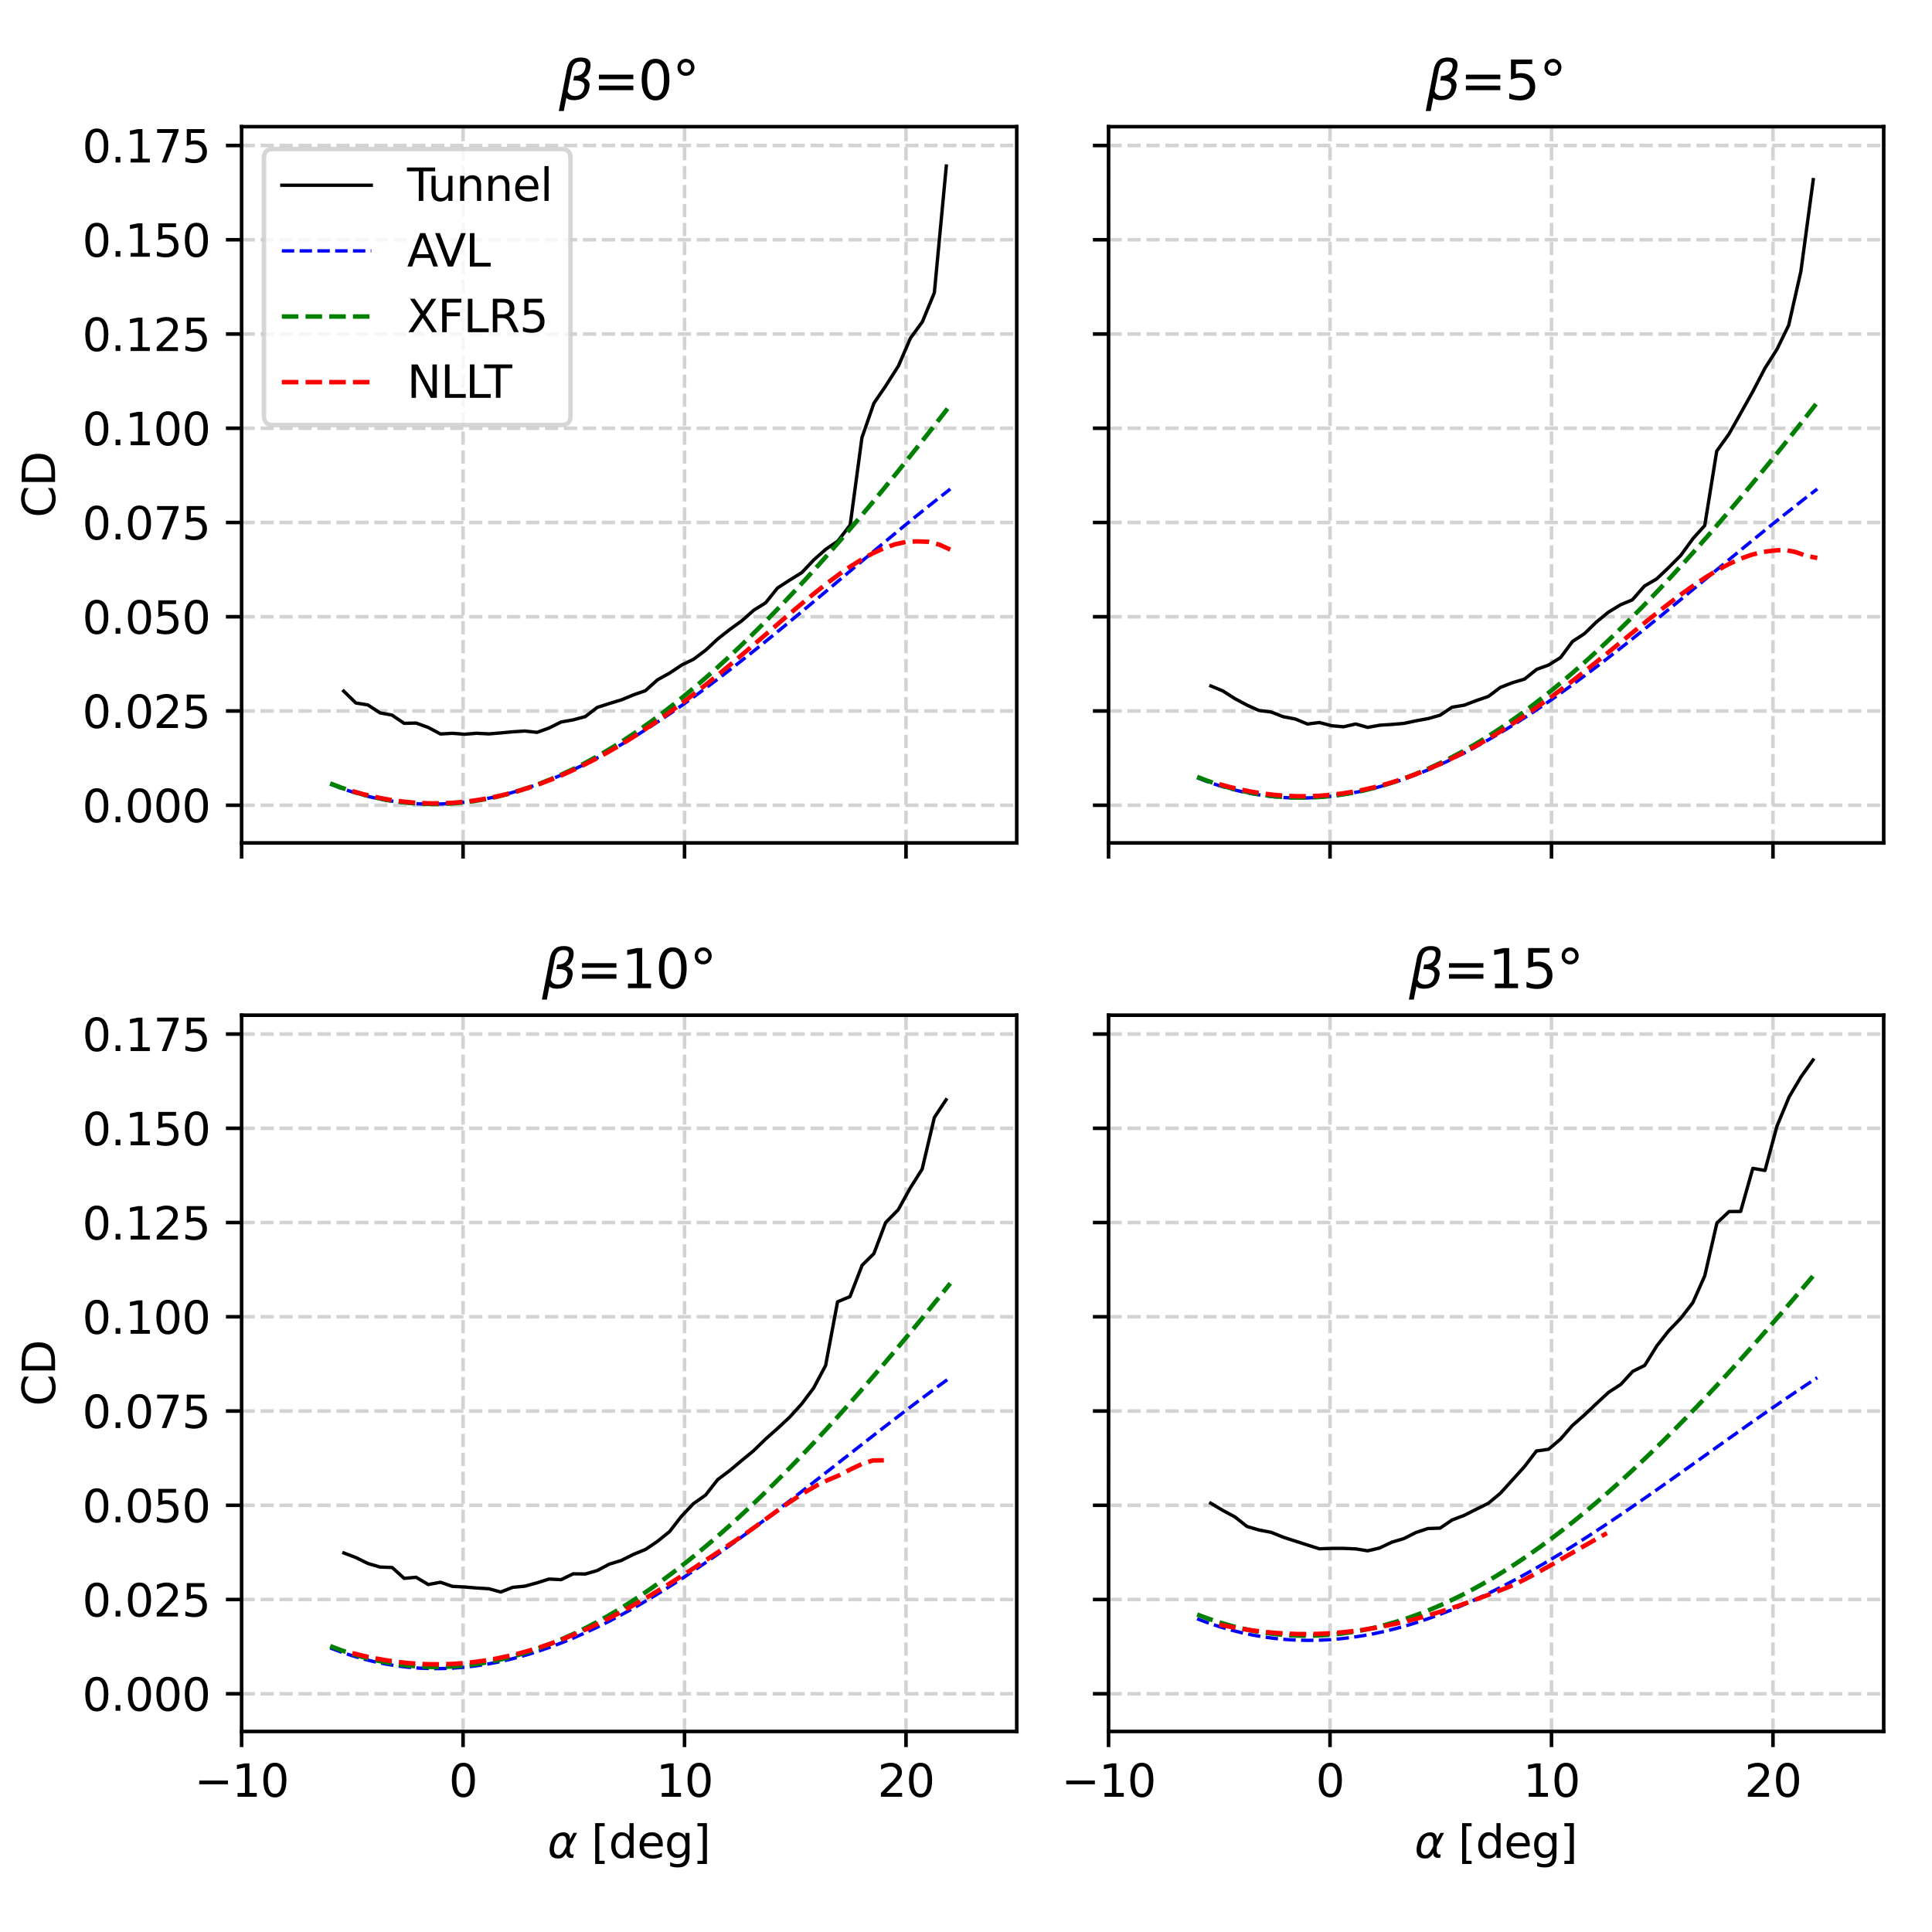 <?xml version="1.0" encoding="utf-8" standalone="no"?>
<!DOCTYPE svg PUBLIC "-//W3C//DTD SVG 1.1//EN"
  "http://www.w3.org/Graphics/SVG/1.1/DTD/svg11.dtd">
<svg xmlns:xlink="http://www.w3.org/1999/xlink" width="432pt" height="432pt" viewBox="0 0 432 432" xmlns="http://www.w3.org/2000/svg" version="1.1">
 <defs>
  <style type="text/css">*{stroke-linejoin: round; stroke-linecap: butt}</style>
 </defs>
 <g id="figure_1">
  <g id="patch_1">
   <path d="M 0 432 
L 432 432 
L 432 0 
L 0 0 
z
" style="fill: #ffffff"/>
  </g>
  <g id="axes_1">
   <g id="patch_2">
    <path d="M 54.02 188.48 
L 227.345 188.48 
L 227.345 28.32 
L 54.02 28.32 
z
" style="fill: #ffffff"/>
   </g>
   <g id="matplotlib.axis_1">
    <g id="xtick_1">
     <g id="line2d_1">
      <path d="M 54.02 188.48 
L 54.02 28.32 
" clip-path="url(#p10935cc2b4)" style="fill: none; stroke-dasharray: 2.96,1.28; stroke-dashoffset: 0; stroke: #d3d3d3; stroke-width: 0.8"/>
     </g>
     <g id="line2d_2">
      <defs>
       <path id="m08497b83e1" d="M 0 0 
L 0 3.5 
" style="stroke: #000000; stroke-width: 0.8"/>
      </defs>
      <g>
       <use xlink:href="#m08497b83e1" x="54.02" y="188.48" style="stroke: #000000; stroke-width: 0.8"/>
      </g>
     </g>
    </g>
    <g id="xtick_2">
     <g id="line2d_3">
      <path d="M 103.541 188.48 
L 103.541 28.32 
" clip-path="url(#p10935cc2b4)" style="fill: none; stroke-dasharray: 2.96,1.28; stroke-dashoffset: 0; stroke: #d3d3d3; stroke-width: 0.8"/>
     </g>
     <g id="line2d_4">
      <g>
       <use xlink:href="#m08497b83e1" x="103.541" y="188.48" style="stroke: #000000; stroke-width: 0.8"/>
      </g>
     </g>
    </g>
    <g id="xtick_3">
     <g id="line2d_5">
      <path d="M 153.063 188.48 
L 153.063 28.32 
" clip-path="url(#p10935cc2b4)" style="fill: none; stroke-dasharray: 2.96,1.28; stroke-dashoffset: 0; stroke: #d3d3d3; stroke-width: 0.8"/>
     </g>
     <g id="line2d_6">
      <g>
       <use xlink:href="#m08497b83e1" x="153.063" y="188.48" style="stroke: #000000; stroke-width: 0.8"/>
      </g>
     </g>
    </g>
    <g id="xtick_4">
     <g id="line2d_7">
      <path d="M 202.584 188.48 
L 202.584 28.32 
" clip-path="url(#p10935cc2b4)" style="fill: none; stroke-dasharray: 2.96,1.28; stroke-dashoffset: 0; stroke: #d3d3d3; stroke-width: 0.8"/>
     </g>
     <g id="line2d_8">
      <g>
       <use xlink:href="#m08497b83e1" x="202.584" y="188.48" style="stroke: #000000; stroke-width: 0.8"/>
      </g>
     </g>
    </g>
   </g>
   <g id="matplotlib.axis_2">
    <g id="ytick_1">
     <g id="line2d_9">
      <path d="M 54.02 180.051 
L 227.345 180.051 
" clip-path="url(#p10935cc2b4)" style="fill: none; stroke-dasharray: 2.96,1.28; stroke-dashoffset: 0; stroke: #d3d3d3; stroke-width: 0.8"/>
     </g>
     <g id="line2d_10">
      <defs>
       <path id="m4f38b80c96" d="M 0 0 
L -3.5 0 
" style="stroke: #000000; stroke-width: 0.8"/>
      </defs>
      <g>
       <use xlink:href="#m4f38b80c96" x="54.02" y="180.051" style="stroke: #000000; stroke-width: 0.8"/>
      </g>
     </g>
     <g id="text_1">
      <!-- 0.000 -->
      <g transform="translate(18.392 183.85)scale(0.1 -0.1)">
       <defs>
        <path id="DejaVuSans-30" d="M 2034 4250 
Q 1547 4250 1301 3770 
Q 1056 3291 1056 2328 
Q 1056 1369 1301 889 
Q 1547 409 2034 409 
Q 2525 409 2770 889 
Q 3016 1369 3016 2328 
Q 3016 3291 2770 3770 
Q 2525 4250 2034 4250 
z
M 2034 4750 
Q 2819 4750 3233 4129 
Q 3647 3509 3647 2328 
Q 3647 1150 3233 529 
Q 2819 -91 2034 -91 
Q 1250 -91 836 529 
Q 422 1150 422 2328 
Q 422 3509 836 4129 
Q 1250 4750 2034 4750 
z
" transform="scale(0.016)"/>
        <path id="DejaVuSans-2e" d="M 684 794 
L 1344 794 
L 1344 0 
L 684 0 
L 684 794 
z
" transform="scale(0.016)"/>
       </defs>
       <use xlink:href="#DejaVuSans-30"/>
       <use xlink:href="#DejaVuSans-2e" x="63.623"/>
       <use xlink:href="#DejaVuSans-30" x="95.41"/>
       <use xlink:href="#DejaVuSans-30" x="159.033"/>
       <use xlink:href="#DejaVuSans-30" x="222.656"/>
      </g>
     </g>
    </g>
    <g id="ytick_2">
     <g id="line2d_11">
      <path d="M 54.02 158.977 
L 227.345 158.977 
" clip-path="url(#p10935cc2b4)" style="fill: none; stroke-dasharray: 2.96,1.28; stroke-dashoffset: 0; stroke: #d3d3d3; stroke-width: 0.8"/>
     </g>
     <g id="line2d_12">
      <g>
       <use xlink:href="#m4f38b80c96" x="54.02" y="158.977" style="stroke: #000000; stroke-width: 0.8"/>
      </g>
     </g>
     <g id="text_2">
      <!-- 0.025 -->
      <g transform="translate(18.392 162.776)scale(0.1 -0.1)">
       <defs>
        <path id="DejaVuSans-32" d="M 1228 531 
L 3431 531 
L 3431 0 
L 469 0 
L 469 531 
Q 828 903 1448 1529 
Q 2069 2156 2228 2338 
Q 2531 2678 2651 2914 
Q 2772 3150 2772 3378 
Q 2772 3750 2511 3984 
Q 2250 4219 1831 4219 
Q 1534 4219 1204 4116 
Q 875 4013 500 3803 
L 500 4441 
Q 881 4594 1212 4672 
Q 1544 4750 1819 4750 
Q 2544 4750 2975 4387 
Q 3406 4025 3406 3419 
Q 3406 3131 3298 2873 
Q 3191 2616 2906 2266 
Q 2828 2175 2409 1742 
Q 1991 1309 1228 531 
z
" transform="scale(0.016)"/>
        <path id="DejaVuSans-35" d="M 691 4666 
L 3169 4666 
L 3169 4134 
L 1269 4134 
L 1269 2991 
Q 1406 3038 1543 3061 
Q 1681 3084 1819 3084 
Q 2600 3084 3056 2656 
Q 3513 2228 3513 1497 
Q 3513 744 3044 326 
Q 2575 -91 1722 -91 
Q 1428 -91 1123 -41 
Q 819 9 494 109 
L 494 744 
Q 775 591 1075 516 
Q 1375 441 1709 441 
Q 2250 441 2565 725 
Q 2881 1009 2881 1497 
Q 2881 1984 2565 2268 
Q 2250 2553 1709 2553 
Q 1456 2553 1204 2497 
Q 953 2441 691 2322 
L 691 4666 
z
" transform="scale(0.016)"/>
       </defs>
       <use xlink:href="#DejaVuSans-30"/>
       <use xlink:href="#DejaVuSans-2e" x="63.623"/>
       <use xlink:href="#DejaVuSans-30" x="95.41"/>
       <use xlink:href="#DejaVuSans-32" x="159.033"/>
       <use xlink:href="#DejaVuSans-35" x="222.656"/>
      </g>
     </g>
    </g>
    <g id="ytick_3">
     <g id="line2d_13">
      <path d="M 54.02 137.903 
L 227.345 137.903 
" clip-path="url(#p10935cc2b4)" style="fill: none; stroke-dasharray: 2.96,1.28; stroke-dashoffset: 0; stroke: #d3d3d3; stroke-width: 0.8"/>
     </g>
     <g id="line2d_14">
      <g>
       <use xlink:href="#m4f38b80c96" x="54.02" y="137.903" style="stroke: #000000; stroke-width: 0.8"/>
      </g>
     </g>
     <g id="text_3">
      <!-- 0.050 -->
      <g transform="translate(18.392 141.702)scale(0.1 -0.1)">
       <use xlink:href="#DejaVuSans-30"/>
       <use xlink:href="#DejaVuSans-2e" x="63.623"/>
       <use xlink:href="#DejaVuSans-30" x="95.41"/>
       <use xlink:href="#DejaVuSans-35" x="159.033"/>
       <use xlink:href="#DejaVuSans-30" x="222.656"/>
      </g>
     </g>
    </g>
    <g id="ytick_4">
     <g id="line2d_15">
      <path d="M 54.02 116.829 
L 227.345 116.829 
" clip-path="url(#p10935cc2b4)" style="fill: none; stroke-dasharray: 2.96,1.28; stroke-dashoffset: 0; stroke: #d3d3d3; stroke-width: 0.8"/>
     </g>
     <g id="line2d_16">
      <g>
       <use xlink:href="#m4f38b80c96" x="54.02" y="116.829" style="stroke: #000000; stroke-width: 0.8"/>
      </g>
     </g>
     <g id="text_4">
      <!-- 0.075 -->
      <g transform="translate(18.392 120.629)scale(0.1 -0.1)">
       <defs>
        <path id="DejaVuSans-37" d="M 525 4666 
L 3525 4666 
L 3525 4397 
L 1831 0 
L 1172 0 
L 2766 4134 
L 525 4134 
L 525 4666 
z
" transform="scale(0.016)"/>
       </defs>
       <use xlink:href="#DejaVuSans-30"/>
       <use xlink:href="#DejaVuSans-2e" x="63.623"/>
       <use xlink:href="#DejaVuSans-30" x="95.41"/>
       <use xlink:href="#DejaVuSans-37" x="159.033"/>
       <use xlink:href="#DejaVuSans-35" x="222.656"/>
      </g>
     </g>
    </g>
    <g id="ytick_5">
     <g id="line2d_17">
      <path d="M 54.02 95.756 
L 227.345 95.756 
" clip-path="url(#p10935cc2b4)" style="fill: none; stroke-dasharray: 2.96,1.28; stroke-dashoffset: 0; stroke: #d3d3d3; stroke-width: 0.8"/>
     </g>
     <g id="line2d_18">
      <g>
       <use xlink:href="#m4f38b80c96" x="54.02" y="95.756" style="stroke: #000000; stroke-width: 0.8"/>
      </g>
     </g>
     <g id="text_5">
      <!-- 0.100 -->
      <g transform="translate(18.392 99.555)scale(0.1 -0.1)">
       <defs>
        <path id="DejaVuSans-31" d="M 794 531 
L 1825 531 
L 1825 4091 
L 703 3866 
L 703 4441 
L 1819 4666 
L 2450 4666 
L 2450 531 
L 3481 531 
L 3481 0 
L 794 0 
L 794 531 
z
" transform="scale(0.016)"/>
       </defs>
       <use xlink:href="#DejaVuSans-30"/>
       <use xlink:href="#DejaVuSans-2e" x="63.623"/>
       <use xlink:href="#DejaVuSans-31" x="95.41"/>
       <use xlink:href="#DejaVuSans-30" x="159.033"/>
       <use xlink:href="#DejaVuSans-30" x="222.656"/>
      </g>
     </g>
    </g>
    <g id="ytick_6">
     <g id="line2d_19">
      <path d="M 54.02 74.682 
L 227.345 74.682 
" clip-path="url(#p10935cc2b4)" style="fill: none; stroke-dasharray: 2.96,1.28; stroke-dashoffset: 0; stroke: #d3d3d3; stroke-width: 0.8"/>
     </g>
     <g id="line2d_20">
      <g>
       <use xlink:href="#m4f38b80c96" x="54.02" y="74.682" style="stroke: #000000; stroke-width: 0.8"/>
      </g>
     </g>
     <g id="text_6">
      <!-- 0.125 -->
      <g transform="translate(18.392 78.481)scale(0.1 -0.1)">
       <use xlink:href="#DejaVuSans-30"/>
       <use xlink:href="#DejaVuSans-2e" x="63.623"/>
       <use xlink:href="#DejaVuSans-31" x="95.41"/>
       <use xlink:href="#DejaVuSans-32" x="159.033"/>
       <use xlink:href="#DejaVuSans-35" x="222.656"/>
      </g>
     </g>
    </g>
    <g id="ytick_7">
     <g id="line2d_21">
      <path d="M 54.02 53.608 
L 227.345 53.608 
" clip-path="url(#p10935cc2b4)" style="fill: none; stroke-dasharray: 2.96,1.28; stroke-dashoffset: 0; stroke: #d3d3d3; stroke-width: 0.8"/>
     </g>
     <g id="line2d_22">
      <g>
       <use xlink:href="#m4f38b80c96" x="54.02" y="53.608" style="stroke: #000000; stroke-width: 0.8"/>
      </g>
     </g>
     <g id="text_7">
      <!-- 0.150 -->
      <g transform="translate(18.392 57.408)scale(0.1 -0.1)">
       <use xlink:href="#DejaVuSans-30"/>
       <use xlink:href="#DejaVuSans-2e" x="63.623"/>
       <use xlink:href="#DejaVuSans-31" x="95.41"/>
       <use xlink:href="#DejaVuSans-35" x="159.033"/>
       <use xlink:href="#DejaVuSans-30" x="222.656"/>
      </g>
     </g>
    </g>
    <g id="ytick_8">
     <g id="line2d_23">
      <path d="M 54.02 32.535 
L 227.345 32.535 
" clip-path="url(#p10935cc2b4)" style="fill: none; stroke-dasharray: 2.96,1.28; stroke-dashoffset: 0; stroke: #d3d3d3; stroke-width: 0.8"/>
     </g>
     <g id="line2d_24">
      <g>
       <use xlink:href="#m4f38b80c96" x="54.02" y="32.535" style="stroke: #000000; stroke-width: 0.8"/>
      </g>
     </g>
     <g id="text_8">
      <!-- 0.175 -->
      <g transform="translate(18.392 36.334)scale(0.1 -0.1)">
       <use xlink:href="#DejaVuSans-30"/>
       <use xlink:href="#DejaVuSans-2e" x="63.623"/>
       <use xlink:href="#DejaVuSans-31" x="95.41"/>
       <use xlink:href="#DejaVuSans-37" x="159.033"/>
       <use xlink:href="#DejaVuSans-35" x="222.656"/>
      </g>
     </g>
    </g>
    <g id="text_9">
     <!-- CD -->
     <g transform="translate(12.312 115.741)rotate(-90)scale(0.1 -0.1)">
      <defs>
       <path id="DejaVuSans-43" d="M 4122 4306 
L 4122 3641 
Q 3803 3938 3442 4084 
Q 3081 4231 2675 4231 
Q 1875 4231 1450 3742 
Q 1025 3253 1025 2328 
Q 1025 1406 1450 917 
Q 1875 428 2675 428 
Q 3081 428 3442 575 
Q 3803 722 4122 1019 
L 4122 359 
Q 3791 134 3420 21 
Q 3050 -91 2638 -91 
Q 1578 -91 968 557 
Q 359 1206 359 2328 
Q 359 3453 968 4101 
Q 1578 4750 2638 4750 
Q 3056 4750 3426 4639 
Q 3797 4528 4122 4306 
z
" transform="scale(0.016)"/>
       <path id="DejaVuSans-44" d="M 1259 4147 
L 1259 519 
L 2022 519 
Q 2988 519 3436 956 
Q 3884 1394 3884 2338 
Q 3884 3275 3436 3711 
Q 2988 4147 2022 4147 
L 1259 4147 
z
M 628 4666 
L 1925 4666 
Q 3281 4666 3915 4102 
Q 4550 3538 4550 2338 
Q 4550 1131 3912 565 
Q 3275 0 1925 0 
L 628 0 
L 628 4666 
z
" transform="scale(0.016)"/>
      </defs>
      <use xlink:href="#DejaVuSans-43"/>
      <use xlink:href="#DejaVuSans-44" x="69.824"/>
     </g>
    </g>
   </g>
   <g id="line2d_25">
    <path d="M 76.849 154.535 
L 79.573 157.19 
L 82.247 157.62 
L 84.971 159.398 
L 87.645 159.896 
L 90.369 161.742 
L 93.043 161.674 
L 95.767 162.661 
L 98.49 164.119 
L 101.164 163.967 
L 103.888 164.178 
L 106.562 163.959 
L 109.286 164.102 
L 111.96 163.883 
L 114.684 163.63 
L 117.358 163.461 
L 120.082 163.756 
L 122.756 162.795 
L 125.479 161.438 
L 128.154 160.966 
L 130.877 160.224 
L 133.551 158.176 
L 136.275 157.299 
L 138.949 156.49 
L 141.673 155.361 
L 144.298 154.45 
L 147.021 152.006 
L 149.695 150.522 
L 152.469 148.676 
L 155.093 147.403 
L 157.817 145.355 
L 160.491 142.868 
L 163.215 140.727 
L 165.889 138.797 
L 168.563 136.428 
L 171.188 134.801 
L 173.862 131.471 
L 176.586 129.701 
L 179.309 128.015 
L 181.983 125.175 
L 184.707 122.772 
L 187.332 121.002 
L 190.105 117.386 
L 192.73 97.863 
L 195.404 90.167 
L 198.078 86.247 
L 200.901 81.805 
L 203.575 75.618 
L 206.249 71.943 
L 208.923 65.452 
L 211.597 37.12 
" clip-path="url(#p10935cc2b4)" style="fill: none; stroke: #000000; stroke-width: 0.75; stroke-linecap: square"/>
   </g>
   <g id="line2d_26">
    <path d="M 73.829 175.311 
L 76.305 176.254 
L 78.781 177.086 
L 81.257 177.805 
L 83.733 178.412 
L 86.209 178.908 
L 88.685 179.294 
L 91.161 179.57 
L 93.637 179.745 
L 96.113 179.812 
L 98.589 179.774 
L 101.065 179.639 
L 103.541 179.41 
L 106.017 179.071 
L 108.494 178.643 
L 110.97 178.126 
L 113.446 177.515 
L 115.922 176.813 
L 118.398 176.023 
L 120.874 175.156 
L 123.35 174.199 
L 125.826 173.163 
L 128.302 172.051 
L 130.778 170.87 
L 133.254 169.611 
L 135.73 168.29 
L 138.206 166.892 
L 140.683 165.44 
L 143.159 163.921 
L 145.635 162.348 
L 148.111 160.718 
L 150.587 159.035 
L 153.063 157.306 
L 155.539 155.524 
L 158.015 153.707 
L 160.491 151.843 
L 162.967 149.952 
L 165.443 148.018 
L 167.919 146.062 
L 170.395 144.072 
L 172.871 142.057 
L 175.347 140.029 
L 177.824 137.98 
L 180.3 135.914 
L 182.776 133.84 
L 185.252 131.766 
L 187.728 129.677 
L 190.204 127.593 
L 192.68 125.51 
L 195.156 123.436 
L 197.632 121.362 
L 200.108 119.311 
L 202.584 117.275 
L 205.06 115.253 
L 207.536 113.259 
L 210.012 111.286 
L 212.489 109.347 
" clip-path="url(#p10935cc2b4)" style="fill: none; stroke-dasharray: 2.775,1.2; stroke-dashoffset: 0; stroke: #0000ff; stroke-width: 0.75"/>
   </g>
   <g id="line2d_27">
    <path d="M 73.829 175.17 
L 76.305 176.112 
L 78.781 176.946 
L 81.257 177.671 
L 83.733 178.289 
L 86.209 178.8 
L 88.685 179.204 
L 91.161 179.503 
L 93.637 179.696 
L 96.113 179.786 
L 98.589 179.772 
L 101.065 179.655 
L 103.541 179.436 
L 106.017 179.117 
L 108.494 178.698 
L 110.97 178.18 
L 113.446 177.565 
L 115.922 176.853 
L 118.398 176.047 
L 120.874 175.146 
L 123.35 174.153 
L 125.826 173.069 
L 128.302 171.896 
L 130.778 170.633 
L 133.254 169.284 
L 135.73 167.851 
L 138.206 166.332 
L 140.683 164.732 
L 143.159 163.051 
L 145.635 161.291 
L 148.111 159.454 
L 150.587 157.541 
L 153.063 155.554 
L 155.539 153.496 
L 158.015 151.367 
L 160.491 149.17 
L 162.967 146.905 
L 165.443 144.576 
L 167.919 142.184 
L 170.395 139.732 
L 172.871 137.219 
L 175.347 134.649 
L 177.824 132.024 
L 180.3 129.346 
L 182.776 126.616 
L 185.252 123.837 
L 187.728 121.01 
L 190.204 118.138 
L 192.68 115.222 
L 195.156 112.265 
L 197.632 109.269 
L 200.108 106.235 
L 202.584 103.166 
L 205.06 100.063 
L 207.536 96.93 
L 210.012 93.767 
L 212.489 90.578 
" clip-path="url(#p10935cc2b4)" style="fill: none; stroke-dasharray: 3.7,1.6; stroke-dashoffset: 0; stroke: #008000"/>
   </g>
   <g id="line2d_28">
    <path d="M 78.781 176.906 
L 81.257 177.589 
L 83.733 178.177 
L 86.209 178.667 
L 88.685 179.058 
L 91.161 179.35 
L 93.637 179.542 
L 96.113 179.634 
L 98.589 179.626 
L 101.065 179.518 
L 103.541 179.312 
L 106.017 179.009 
L 108.494 178.609 
L 110.97 178.114 
L 113.446 177.526 
L 115.922 176.846 
L 118.398 176.075 
L 120.874 175.217 
L 123.35 174.272 
L 125.826 173.241 
L 128.302 172.127 
L 130.778 170.933 
L 133.254 169.659 
L 135.73 168.303 
L 138.206 166.874 
L 140.683 165.37 
L 143.159 163.791 
L 145.635 162.141 
L 148.111 160.427 
L 150.587 158.646 
L 153.063 156.8 
L 155.539 154.896 
L 158.015 152.942 
L 160.491 150.938 
L 162.967 148.889 
L 165.443 146.803 
L 167.919 144.692 
L 170.395 142.568 
L 172.871 140.435 
L 175.347 138.3 
L 177.824 136.188 
L 180.3 134.12 
L 182.776 132.112 
L 185.252 130.179 
L 187.728 128.335 
L 190.204 126.631 
L 192.68 125.087 
L 195.156 123.718 
L 197.632 122.59 
L 200.108 121.715 
L 202.584 121.175 
L 205.06 121.053 
L 207.536 121.144 
L 210.012 121.771 
L 212.489 122.892 
" clip-path="url(#p10935cc2b4)" style="fill: none; stroke-dasharray: 3.7,1.6; stroke-dashoffset: 0; stroke: #ff0000"/>
   </g>
   <g id="patch_3">
    <path d="M 54.02 188.48 
L 54.02 28.32 
" style="fill: none; stroke: #000000; stroke-width: 0.8; stroke-linejoin: miter; stroke-linecap: square"/>
   </g>
   <g id="patch_4">
    <path d="M 227.345 188.48 
L 227.345 28.32 
" style="fill: none; stroke: #000000; stroke-width: 0.8; stroke-linejoin: miter; stroke-linecap: square"/>
   </g>
   <g id="patch_5">
    <path d="M 54.02 188.48 
L 227.345 188.48 
" style="fill: none; stroke: #000000; stroke-width: 0.8; stroke-linejoin: miter; stroke-linecap: square"/>
   </g>
   <g id="patch_6">
    <path d="M 54.02 28.32 
L 227.345 28.32 
" style="fill: none; stroke: #000000; stroke-width: 0.8; stroke-linejoin: miter; stroke-linecap: square"/>
   </g>
   <g id="text_10">
    <!-- $\beta$=0° -->
    <g transform="translate(124.963 22.32)scale(0.12 -0.12)">
     <defs>
      <path id="DejaVuSans-Oblique-3b2" d="M 872 216 
L 572 -1331 
L -6 -1331 
L 928 3478 
Q 1206 4903 2538 4903 
Q 3888 4903 3659 3700 
Q 3503 2844 2894 2531 
Q 3713 2250 3553 1416 
Q 3272 -69 1759 -66 
Q 1097 -63 872 216 
z
M 1019 966 
Q 1259 422 1875 425 
Q 2775 425 2966 1406 
Q 3138 2288 1675 2219 
L 1778 2750 
Q 2909 2731 3106 3750 
Q 3241 4438 2509 4434 
Q 1691 4434 1503 3459 
L 1019 966 
z
" transform="scale(0.016)"/>
      <path id="DejaVuSans-3d" d="M 678 2906 
L 4684 2906 
L 4684 2381 
L 678 2381 
L 678 2906 
z
M 678 1631 
L 4684 1631 
L 4684 1100 
L 678 1100 
L 678 1631 
z
" transform="scale(0.016)"/>
      <path id="DejaVuSans-b0" d="M 1600 4347 
Q 1350 4347 1178 4173 
Q 1006 4000 1006 3750 
Q 1006 3503 1178 3333 
Q 1350 3163 1600 3163 
Q 1850 3163 2022 3333 
Q 2194 3503 2194 3750 
Q 2194 3997 2020 4172 
Q 1847 4347 1600 4347 
z
M 1600 4750 
Q 1800 4750 1984 4673 
Q 2169 4597 2303 4453 
Q 2447 4313 2519 4134 
Q 2591 3956 2591 3750 
Q 2591 3338 2302 3052 
Q 2013 2766 1594 2766 
Q 1172 2766 890 3047 
Q 609 3328 609 3750 
Q 609 4169 896 4459 
Q 1184 4750 1600 4750 
z
" transform="scale(0.016)"/>
     </defs>
     <use xlink:href="#DejaVuSans-Oblique-3b2" transform="translate(0 0.391)"/>
     <use xlink:href="#DejaVuSans-3d" transform="translate(63.818 0.391)"/>
     <use xlink:href="#DejaVuSans-30" transform="translate(147.607 0.391)"/>
     <use xlink:href="#DejaVuSans-b0" transform="translate(211.23 0.391)"/>
    </g>
   </g>
   <g id="legend_1">
    <g id="patch_7">
     <path d="M 61.02 95.032 
L 125.559 95.032 
Q 127.559 95.032 127.559 93.032 
L 127.559 35.32 
Q 127.559 33.32 125.559 33.32 
L 61.02 33.32 
Q 59.02 33.32 59.02 35.32 
L 59.02 93.032 
Q 59.02 95.032 61.02 95.032 
z
" style="fill: #ffffff; opacity: 0.8; stroke: #cccccc; stroke-linejoin: miter"/>
    </g>
    <g id="line2d_29">
     <path d="M 63.02 41.418 
L 73.02 41.418 
L 83.02 41.418 
" style="fill: none; stroke: #000000; stroke-width: 0.75; stroke-linecap: square"/>
    </g>
    <g id="text_11">
     <!-- Tunnel -->
     <g transform="translate(91.02 44.918)scale(0.1 -0.1)">
      <defs>
       <path id="DejaVuSans-54" d="M -19 4666 
L 3928 4666 
L 3928 4134 
L 2272 4134 
L 2272 0 
L 1638 0 
L 1638 4134 
L -19 4134 
L -19 4666 
z
" transform="scale(0.016)"/>
       <path id="DejaVuSans-75" d="M 544 1381 
L 544 3500 
L 1119 3500 
L 1119 1403 
Q 1119 906 1312 657 
Q 1506 409 1894 409 
Q 2359 409 2629 706 
Q 2900 1003 2900 1516 
L 2900 3500 
L 3475 3500 
L 3475 0 
L 2900 0 
L 2900 538 
Q 2691 219 2414 64 
Q 2138 -91 1772 -91 
Q 1169 -91 856 284 
Q 544 659 544 1381 
z
M 1991 3584 
L 1991 3584 
z
" transform="scale(0.016)"/>
       <path id="DejaVuSans-6e" d="M 3513 2113 
L 3513 0 
L 2938 0 
L 2938 2094 
Q 2938 2591 2744 2837 
Q 2550 3084 2163 3084 
Q 1697 3084 1428 2787 
Q 1159 2491 1159 1978 
L 1159 0 
L 581 0 
L 581 3500 
L 1159 3500 
L 1159 2956 
Q 1366 3272 1645 3428 
Q 1925 3584 2291 3584 
Q 2894 3584 3203 3211 
Q 3513 2838 3513 2113 
z
" transform="scale(0.016)"/>
       <path id="DejaVuSans-65" d="M 3597 1894 
L 3597 1613 
L 953 1613 
Q 991 1019 1311 708 
Q 1631 397 2203 397 
Q 2534 397 2845 478 
Q 3156 559 3463 722 
L 3463 178 
Q 3153 47 2828 -22 
Q 2503 -91 2169 -91 
Q 1331 -91 842 396 
Q 353 884 353 1716 
Q 353 2575 817 3079 
Q 1281 3584 2069 3584 
Q 2775 3584 3186 3129 
Q 3597 2675 3597 1894 
z
M 3022 2063 
Q 3016 2534 2758 2815 
Q 2500 3097 2075 3097 
Q 1594 3097 1305 2825 
Q 1016 2553 972 2059 
L 3022 2063 
z
" transform="scale(0.016)"/>
       <path id="DejaVuSans-6c" d="M 603 4863 
L 1178 4863 
L 1178 0 
L 603 0 
L 603 4863 
z
" transform="scale(0.016)"/>
      </defs>
      <use xlink:href="#DejaVuSans-54"/>
      <use xlink:href="#DejaVuSans-75" x="45.959"/>
      <use xlink:href="#DejaVuSans-6e" x="109.338"/>
      <use xlink:href="#DejaVuSans-6e" x="172.717"/>
      <use xlink:href="#DejaVuSans-65" x="236.096"/>
      <use xlink:href="#DejaVuSans-6c" x="297.619"/>
     </g>
    </g>
    <g id="line2d_30">
     <path d="M 63.02 56.097 
L 73.02 56.097 
L 83.02 56.097 
" style="fill: none; stroke-dasharray: 2.775,1.2; stroke-dashoffset: 0; stroke: #0000ff; stroke-width: 0.75"/>
    </g>
    <g id="text_12">
     <!-- AVL -->
     <g transform="translate(91.02 59.597)scale(0.1 -0.1)">
      <defs>
       <path id="DejaVuSans-41" d="M 2188 4044 
L 1331 1722 
L 3047 1722 
L 2188 4044 
z
M 1831 4666 
L 2547 4666 
L 4325 0 
L 3669 0 
L 3244 1197 
L 1141 1197 
L 716 0 
L 50 0 
L 1831 4666 
z
" transform="scale(0.016)"/>
       <path id="DejaVuSans-56" d="M 1831 0 
L 50 4666 
L 709 4666 
L 2188 738 
L 3669 4666 
L 4325 4666 
L 2547 0 
L 1831 0 
z
" transform="scale(0.016)"/>
       <path id="DejaVuSans-4c" d="M 628 4666 
L 1259 4666 
L 1259 531 
L 3531 531 
L 3531 0 
L 628 0 
L 628 4666 
z
" transform="scale(0.016)"/>
      </defs>
      <use xlink:href="#DejaVuSans-41"/>
      <use xlink:href="#DejaVuSans-56" x="62.033"/>
      <use xlink:href="#DejaVuSans-4c" x="130.441"/>
     </g>
    </g>
    <g id="line2d_31">
     <path d="M 63.02 70.775 
L 73.02 70.775 
L 83.02 70.775 
" style="fill: none; stroke-dasharray: 3.7,1.6; stroke-dashoffset: 0; stroke: #008000"/>
    </g>
    <g id="text_13">
     <!-- XFLR5 -->
     <g transform="translate(91.02 74.275)scale(0.1 -0.1)">
      <defs>
       <path id="DejaVuSans-58" d="M 403 4666 
L 1081 4666 
L 2241 2931 
L 3406 4666 
L 4084 4666 
L 2584 2425 
L 4184 0 
L 3506 0 
L 2194 1984 
L 872 0 
L 191 0 
L 1856 2491 
L 403 4666 
z
" transform="scale(0.016)"/>
       <path id="DejaVuSans-46" d="M 628 4666 
L 3309 4666 
L 3309 4134 
L 1259 4134 
L 1259 2759 
L 3109 2759 
L 3109 2228 
L 1259 2228 
L 1259 0 
L 628 0 
L 628 4666 
z
" transform="scale(0.016)"/>
       <path id="DejaVuSans-52" d="M 2841 2188 
Q 3044 2119 3236 1894 
Q 3428 1669 3622 1275 
L 4263 0 
L 3584 0 
L 2988 1197 
Q 2756 1666 2539 1819 
Q 2322 1972 1947 1972 
L 1259 1972 
L 1259 0 
L 628 0 
L 628 4666 
L 2053 4666 
Q 2853 4666 3247 4331 
Q 3641 3997 3641 3322 
Q 3641 2881 3436 2590 
Q 3231 2300 2841 2188 
z
M 1259 4147 
L 1259 2491 
L 2053 2491 
Q 2509 2491 2742 2702 
Q 2975 2913 2975 3322 
Q 2975 3731 2742 3939 
Q 2509 4147 2053 4147 
L 1259 4147 
z
" transform="scale(0.016)"/>
      </defs>
      <use xlink:href="#DejaVuSans-58"/>
      <use xlink:href="#DejaVuSans-46" x="68.506"/>
      <use xlink:href="#DejaVuSans-4c" x="126.025"/>
      <use xlink:href="#DejaVuSans-52" x="181.738"/>
      <use xlink:href="#DejaVuSans-35" x="251.221"/>
     </g>
    </g>
    <g id="line2d_32">
     <path d="M 63.02 85.453 
L 73.02 85.453 
L 83.02 85.453 
" style="fill: none; stroke-dasharray: 3.7,1.6; stroke-dashoffset: 0; stroke: #ff0000"/>
    </g>
    <g id="text_14">
     <!-- NLLT -->
     <g transform="translate(91.02 88.953)scale(0.1 -0.1)">
      <defs>
       <path id="DejaVuSans-4e" d="M 628 4666 
L 1478 4666 
L 3547 763 
L 3547 4666 
L 4159 4666 
L 4159 0 
L 3309 0 
L 1241 3903 
L 1241 0 
L 628 0 
L 628 4666 
z
" transform="scale(0.016)"/>
      </defs>
      <use xlink:href="#DejaVuSans-4e"/>
      <use xlink:href="#DejaVuSans-4c" x="74.805"/>
      <use xlink:href="#DejaVuSans-4c" x="130.518"/>
      <use xlink:href="#DejaVuSans-54" x="172.48"/>
     </g>
    </g>
   </g>
  </g>
  <g id="axes_2">
   <g id="patch_8">
    <path d="M 247.875 188.48 
L 421.2 188.48 
L 421.2 28.32 
L 247.875 28.32 
z
" style="fill: #ffffff"/>
   </g>
   <g id="matplotlib.axis_3">
    <g id="xtick_5">
     <g id="line2d_33">
      <path d="M 247.875 188.48 
L 247.875 28.32 
" clip-path="url(#p945ce577bb)" style="fill: none; stroke-dasharray: 2.96,1.28; stroke-dashoffset: 0; stroke: #d3d3d3; stroke-width: 0.8"/>
     </g>
     <g id="line2d_34">
      <g>
       <use xlink:href="#m08497b83e1" x="247.875" y="188.48" style="stroke: #000000; stroke-width: 0.8"/>
      </g>
     </g>
    </g>
    <g id="xtick_6">
     <g id="line2d_35">
      <path d="M 297.396 188.48 
L 297.396 28.32 
" clip-path="url(#p945ce577bb)" style="fill: none; stroke-dasharray: 2.96,1.28; stroke-dashoffset: 0; stroke: #d3d3d3; stroke-width: 0.8"/>
     </g>
     <g id="line2d_36">
      <g>
       <use xlink:href="#m08497b83e1" x="297.396" y="188.48" style="stroke: #000000; stroke-width: 0.8"/>
      </g>
     </g>
    </g>
    <g id="xtick_7">
     <g id="line2d_37">
      <path d="M 346.918 188.48 
L 346.918 28.32 
" clip-path="url(#p945ce577bb)" style="fill: none; stroke-dasharray: 2.96,1.28; stroke-dashoffset: 0; stroke: #d3d3d3; stroke-width: 0.8"/>
     </g>
     <g id="line2d_38">
      <g>
       <use xlink:href="#m08497b83e1" x="346.918" y="188.48" style="stroke: #000000; stroke-width: 0.8"/>
      </g>
     </g>
    </g>
    <g id="xtick_8">
     <g id="line2d_39">
      <path d="M 396.439 188.48 
L 396.439 28.32 
" clip-path="url(#p945ce577bb)" style="fill: none; stroke-dasharray: 2.96,1.28; stroke-dashoffset: 0; stroke: #d3d3d3; stroke-width: 0.8"/>
     </g>
     <g id="line2d_40">
      <g>
       <use xlink:href="#m08497b83e1" x="396.439" y="188.48" style="stroke: #000000; stroke-width: 0.8"/>
      </g>
     </g>
    </g>
   </g>
   <g id="matplotlib.axis_4">
    <g id="ytick_9">
     <g id="line2d_41">
      <path d="M 247.875 180.051 
L 421.2 180.051 
" clip-path="url(#p945ce577bb)" style="fill: none; stroke-dasharray: 2.96,1.28; stroke-dashoffset: 0; stroke: #d3d3d3; stroke-width: 0.8"/>
     </g>
     <g id="line2d_42">
      <g>
       <use xlink:href="#m4f38b80c96" x="247.875" y="180.051" style="stroke: #000000; stroke-width: 0.8"/>
      </g>
     </g>
    </g>
    <g id="ytick_10">
     <g id="line2d_43">
      <path d="M 247.875 158.977 
L 421.2 158.977 
" clip-path="url(#p945ce577bb)" style="fill: none; stroke-dasharray: 2.96,1.28; stroke-dashoffset: 0; stroke: #d3d3d3; stroke-width: 0.8"/>
     </g>
     <g id="line2d_44">
      <g>
       <use xlink:href="#m4f38b80c96" x="247.875" y="158.977" style="stroke: #000000; stroke-width: 0.8"/>
      </g>
     </g>
    </g>
    <g id="ytick_11">
     <g id="line2d_45">
      <path d="M 247.875 137.903 
L 421.2 137.903 
" clip-path="url(#p945ce577bb)" style="fill: none; stroke-dasharray: 2.96,1.28; stroke-dashoffset: 0; stroke: #d3d3d3; stroke-width: 0.8"/>
     </g>
     <g id="line2d_46">
      <g>
       <use xlink:href="#m4f38b80c96" x="247.875" y="137.903" style="stroke: #000000; stroke-width: 0.8"/>
      </g>
     </g>
    </g>
    <g id="ytick_12">
     <g id="line2d_47">
      <path d="M 247.875 116.829 
L 421.2 116.829 
" clip-path="url(#p945ce577bb)" style="fill: none; stroke-dasharray: 2.96,1.28; stroke-dashoffset: 0; stroke: #d3d3d3; stroke-width: 0.8"/>
     </g>
     <g id="line2d_48">
      <g>
       <use xlink:href="#m4f38b80c96" x="247.875" y="116.829" style="stroke: #000000; stroke-width: 0.8"/>
      </g>
     </g>
    </g>
    <g id="ytick_13">
     <g id="line2d_49">
      <path d="M 247.875 95.756 
L 421.2 95.756 
" clip-path="url(#p945ce577bb)" style="fill: none; stroke-dasharray: 2.96,1.28; stroke-dashoffset: 0; stroke: #d3d3d3; stroke-width: 0.8"/>
     </g>
     <g id="line2d_50">
      <g>
       <use xlink:href="#m4f38b80c96" x="247.875" y="95.756" style="stroke: #000000; stroke-width: 0.8"/>
      </g>
     </g>
    </g>
    <g id="ytick_14">
     <g id="line2d_51">
      <path d="M 247.875 74.682 
L 421.2 74.682 
" clip-path="url(#p945ce577bb)" style="fill: none; stroke-dasharray: 2.96,1.28; stroke-dashoffset: 0; stroke: #d3d3d3; stroke-width: 0.8"/>
     </g>
     <g id="line2d_52">
      <g>
       <use xlink:href="#m4f38b80c96" x="247.875" y="74.682" style="stroke: #000000; stroke-width: 0.8"/>
      </g>
     </g>
    </g>
    <g id="ytick_15">
     <g id="line2d_53">
      <path d="M 247.875 53.608 
L 421.2 53.608 
" clip-path="url(#p945ce577bb)" style="fill: none; stroke-dasharray: 2.96,1.28; stroke-dashoffset: 0; stroke: #d3d3d3; stroke-width: 0.8"/>
     </g>
     <g id="line2d_54">
      <g>
       <use xlink:href="#m4f38b80c96" x="247.875" y="53.608" style="stroke: #000000; stroke-width: 0.8"/>
      </g>
     </g>
    </g>
    <g id="ytick_16">
     <g id="line2d_55">
      <path d="M 247.875 32.535 
L 421.2 32.535 
" clip-path="url(#p945ce577bb)" style="fill: none; stroke-dasharray: 2.96,1.28; stroke-dashoffset: 0; stroke: #d3d3d3; stroke-width: 0.8"/>
     </g>
     <g id="line2d_56">
      <g>
       <use xlink:href="#m4f38b80c96" x="247.875" y="32.535" style="stroke: #000000; stroke-width: 0.8"/>
      </g>
     </g>
    </g>
   </g>
   <g id="line2d_57">
    <path d="M 270.754 153.388 
L 273.428 154.492 
L 276.152 156.237 
L 278.826 157.662 
L 281.5 158.867 
L 284.224 159.204 
L 286.898 160.25 
L 289.622 160.772 
L 292.345 161.893 
L 295.019 161.556 
L 297.743 162.273 
L 300.417 162.509 
L 303.141 161.885 
L 305.815 162.644 
L 308.539 162.155 
L 311.213 161.986 
L 313.887 161.759 
L 316.611 161.177 
L 319.334 160.68 
L 322.009 159.921 
L 324.683 158.134 
L 327.406 157.679 
L 330.081 156.659 
L 332.804 155.723 
L 335.478 153.708 
L 338.153 152.663 
L 340.876 151.854 
L 343.6 149.671 
L 346.225 148.718 
L 348.948 147.032 
L 351.622 143.433 
L 354.297 141.68 
L 356.971 139.075 
L 359.645 136.883 
L 362.369 135.223 
L 364.993 134.127 
L 367.717 131.025 
L 370.441 129.44 
L 373.065 126.953 
L 375.838 124.172 
L 378.562 120.412 
L 381.187 117.512 
L 383.861 100.881 
L 386.585 97.071 
L 389.209 92.426 
L 391.933 87.545 
L 394.657 82.311 
L 397.331 78.113 
L 399.955 72.726 
L 402.679 60.689 
L 405.452 40.163 
" clip-path="url(#p945ce577bb)" style="fill: none; stroke: #000000; stroke-width: 0.75; stroke-linecap: square"/>
   </g>
   <g id="line2d_58">
    <path d="M 267.684 173.904 
L 270.16 174.851 
L 272.636 175.68 
L 275.112 176.394 
L 277.588 177 
L 280.064 177.499 
L 282.54 177.891 
L 285.016 178.178 
L 287.492 178.36 
L 289.968 178.439 
L 292.444 178.415 
L 294.92 178.291 
L 297.396 178.068 
L 299.873 177.747 
L 302.349 177.332 
L 304.825 176.834 
L 307.301 176.236 
L 309.777 175.552 
L 312.253 174.782 
L 314.729 173.932 
L 317.205 173.004 
L 319.681 171.991 
L 322.157 170.908 
L 324.633 169.749 
L 327.109 168.517 
L 329.585 167.218 
L 332.061 165.845 
L 334.538 164.422 
L 337.014 162.936 
L 339.49 161.39 
L 341.966 159.791 
L 344.442 158.133 
L 346.918 156.441 
L 349.394 154.692 
L 351.87 152.902 
L 354.346 151.075 
L 356.822 149.217 
L 359.298 147.319 
L 361.774 145.391 
L 364.25 143.444 
L 366.726 141.464 
L 369.202 139.467 
L 371.679 137.46 
L 374.155 135.43 
L 376.631 133.396 
L 379.107 131.351 
L 381.583 129.299 
L 384.059 127.251 
L 386.535 125.206 
L 389.011 123.166 
L 391.487 121.135 
L 393.963 119.123 
L 396.439 117.118 
L 398.915 115.135 
L 401.391 113.176 
L 403.868 111.24 
L 406.344 109.341 
" clip-path="url(#p945ce577bb)" style="fill: none; stroke-dasharray: 2.775,1.2; stroke-dashoffset: 0; stroke: #0000ff; stroke-width: 0.75"/>
   </g>
   <g id="line2d_59">
    <path d="M 267.684 173.714 
L 270.16 174.654 
L 272.636 175.486 
L 275.112 176.212 
L 277.588 176.83 
L 280.064 177.342 
L 282.54 177.748 
L 285.016 178.05 
L 287.492 178.247 
L 289.968 178.341 
L 292.444 178.332 
L 294.92 178.22 
L 297.396 178.008 
L 299.873 177.695 
L 302.349 177.285 
L 304.825 176.776 
L 307.301 176.17 
L 309.777 175.467 
L 312.253 174.672 
L 314.729 173.782 
L 317.205 172.801 
L 319.681 171.73 
L 322.157 170.569 
L 324.633 169.321 
L 327.109 167.986 
L 329.585 166.567 
L 332.061 165.065 
L 334.538 163.48 
L 337.014 161.816 
L 339.49 160.074 
L 341.966 158.254 
L 344.442 156.359 
L 346.918 154.392 
L 349.394 152.353 
L 351.87 150.244 
L 354.346 148.067 
L 356.822 145.823 
L 359.298 143.516 
L 361.774 141.145 
L 364.25 138.714 
L 366.726 136.224 
L 369.202 133.677 
L 371.679 131.076 
L 374.155 128.422 
L 376.631 125.717 
L 379.107 122.962 
L 381.583 120.16 
L 384.059 117.313 
L 386.535 114.424 
L 389.011 111.493 
L 391.487 108.523 
L 393.963 105.515 
L 396.439 102.474 
L 398.915 99.399 
L 401.391 96.293 
L 403.868 93.159 
L 406.344 89.997 
" clip-path="url(#p945ce577bb)" style="fill: none; stroke-dasharray: 3.7,1.6; stroke-dashoffset: 0; stroke: #008000"/>
   </g>
   <g id="line2d_60">
    <path d="M 272.636 175.344 
L 275.112 176.012 
L 277.588 176.587 
L 280.064 177.068 
L 282.54 177.454 
L 285.016 177.744 
L 287.492 177.938 
L 289.968 178.035 
L 292.444 178.035 
L 294.92 177.937 
L 297.396 177.744 
L 299.873 177.455 
L 302.349 177.072 
L 304.825 176.595 
L 307.301 176.026 
L 309.777 175.367 
L 312.253 174.619 
L 314.729 173.781 
L 317.205 172.86 
L 319.681 171.855 
L 322.157 170.764 
L 324.633 169.594 
L 327.109 168.346 
L 329.585 167.021 
L 332.061 165.618 
L 334.538 164.146 
L 337.014 162.602 
L 339.49 160.99 
L 341.966 159.313 
L 344.442 157.574 
L 346.918 155.782 
L 349.394 153.933 
L 351.87 152.036 
L 354.346 150.098 
L 356.822 148.128 
L 359.298 146.13 
L 361.774 144.115 
L 364.25 142.089 
L 366.726 140.073 
L 369.202 138.085 
L 371.679 136.116 
L 374.155 134.201 
L 376.631 132.358 
L 379.107 130.61 
L 381.583 128.972 
L 384.059 127.47 
L 386.535 126.146 
L 389.011 125 
L 391.487 124.099 
L 393.963 123.457 
L 396.439 123.132 
L 398.915 122.922 
L 401.391 123.409 
L 403.868 124.266 
L 406.344 124.775 
" clip-path="url(#p945ce577bb)" style="fill: none; stroke-dasharray: 3.7,1.6; stroke-dashoffset: 0; stroke: #ff0000"/>
   </g>
   <g id="patch_9">
    <path d="M 247.875 188.48 
L 247.875 28.32 
" style="fill: none; stroke: #000000; stroke-width: 0.8; stroke-linejoin: miter; stroke-linecap: square"/>
   </g>
   <g id="patch_10">
    <path d="M 421.2 188.48 
L 421.2 28.32 
" style="fill: none; stroke: #000000; stroke-width: 0.8; stroke-linejoin: miter; stroke-linecap: square"/>
   </g>
   <g id="patch_11">
    <path d="M 247.875 188.48 
L 421.2 188.48 
" style="fill: none; stroke: #000000; stroke-width: 0.8; stroke-linejoin: miter; stroke-linecap: square"/>
   </g>
   <g id="patch_12">
    <path d="M 247.875 28.32 
L 421.2 28.32 
" style="fill: none; stroke: #000000; stroke-width: 0.8; stroke-linejoin: miter; stroke-linecap: square"/>
   </g>
   <g id="text_15">
    <!-- $\beta$=5° -->
    <g transform="translate(318.817 22.32)scale(0.12 -0.12)">
     <use xlink:href="#DejaVuSans-Oblique-3b2" transform="translate(0 0.391)"/>
     <use xlink:href="#DejaVuSans-3d" transform="translate(63.818 0.391)"/>
     <use xlink:href="#DejaVuSans-35" transform="translate(147.607 0.391)"/>
     <use xlink:href="#DejaVuSans-b0" transform="translate(211.23 0.391)"/>
    </g>
   </g>
  </g>
  <g id="axes_3">
   <g id="patch_13">
    <path d="M 54.02 387.16 
L 227.345 387.16 
L 227.345 227 
L 54.02 227 
z
" style="fill: #ffffff"/>
   </g>
   <g id="matplotlib.axis_5">
    <g id="xtick_9">
     <g id="line2d_61">
      <path d="M 54.02 387.16 
L 54.02 227 
" clip-path="url(#p85a2d4889b)" style="fill: none; stroke-dasharray: 2.96,1.28; stroke-dashoffset: 0; stroke: #d3d3d3; stroke-width: 0.8"/>
     </g>
     <g id="line2d_62">
      <g>
       <use xlink:href="#m08497b83e1" x="54.02" y="387.16" style="stroke: #000000; stroke-width: 0.8"/>
      </g>
     </g>
     <g id="text_16">
      <!-- −10 -->
      <g transform="translate(43.468 401.758)scale(0.1 -0.1)">
       <defs>
        <path id="DejaVuSans-2212" d="M 678 2272 
L 4684 2272 
L 4684 1741 
L 678 1741 
L 678 2272 
z
" transform="scale(0.016)"/>
       </defs>
       <use xlink:href="#DejaVuSans-2212"/>
       <use xlink:href="#DejaVuSans-31" x="83.789"/>
       <use xlink:href="#DejaVuSans-30" x="147.412"/>
      </g>
     </g>
    </g>
    <g id="xtick_10">
     <g id="line2d_63">
      <path d="M 103.541 387.16 
L 103.541 227 
" clip-path="url(#p85a2d4889b)" style="fill: none; stroke-dasharray: 2.96,1.28; stroke-dashoffset: 0; stroke: #d3d3d3; stroke-width: 0.8"/>
     </g>
     <g id="line2d_64">
      <g>
       <use xlink:href="#m08497b83e1" x="103.541" y="387.16" style="stroke: #000000; stroke-width: 0.8"/>
      </g>
     </g>
     <g id="text_17">
      <!-- 0 -->
      <g transform="translate(100.36 401.758)scale(0.1 -0.1)">
       <use xlink:href="#DejaVuSans-30"/>
      </g>
     </g>
    </g>
    <g id="xtick_11">
     <g id="line2d_65">
      <path d="M 153.063 387.16 
L 153.063 227 
" clip-path="url(#p85a2d4889b)" style="fill: none; stroke-dasharray: 2.96,1.28; stroke-dashoffset: 0; stroke: #d3d3d3; stroke-width: 0.8"/>
     </g>
     <g id="line2d_66">
      <g>
       <use xlink:href="#m08497b83e1" x="153.063" y="387.16" style="stroke: #000000; stroke-width: 0.8"/>
      </g>
     </g>
     <g id="text_18">
      <!-- 10 -->
      <g transform="translate(146.7 401.758)scale(0.1 -0.1)">
       <use xlink:href="#DejaVuSans-31"/>
       <use xlink:href="#DejaVuSans-30" x="63.623"/>
      </g>
     </g>
    </g>
    <g id="xtick_12">
     <g id="line2d_67">
      <path d="M 202.584 387.16 
L 202.584 227 
" clip-path="url(#p85a2d4889b)" style="fill: none; stroke-dasharray: 2.96,1.28; stroke-dashoffset: 0; stroke: #d3d3d3; stroke-width: 0.8"/>
     </g>
     <g id="line2d_68">
      <g>
       <use xlink:href="#m08497b83e1" x="202.584" y="387.16" style="stroke: #000000; stroke-width: 0.8"/>
      </g>
     </g>
     <g id="text_19">
      <!-- 20 -->
      <g transform="translate(196.222 401.758)scale(0.1 -0.1)">
       <use xlink:href="#DejaVuSans-32"/>
       <use xlink:href="#DejaVuSans-30" x="63.623"/>
      </g>
     </g>
    </g>
    <g id="text_20">
     <!-- $\alpha$ [deg] -->
     <g transform="translate(122.433 415.438)scale(0.1 -0.1)">
      <defs>
       <path id="DejaVuSans-Oblique-3b1" d="M 2619 1628 
L 2622 2350 
Q 2625 3088 2069 3091 
Q 1653 3094 1394 2747 
Q 1069 2319 959 1747 
Q 825 1059 994 731 
Q 1169 397 1547 397 
Q 1966 397 2319 1063 
L 2619 1628 
z
M 2166 3578 
Q 3141 3594 3128 2584 
Q 3128 2584 3616 3500 
L 4128 3500 
L 3119 1603 
L 3109 919 
Q 3109 766 3194 638 
Q 3291 488 3391 488 
L 3669 488 
L 3575 0 
L 3228 0 
Q 2934 0 2722 263 
Q 2622 394 2619 669 
Q 2416 334 2066 50 
Q 1900 -81 1453 -78 
Q 722 -72 456 397 
Q 184 884 353 1747 
Q 534 2675 1009 3097 
Q 1544 3569 2166 3578 
z
" transform="scale(0.016)"/>
       <path id="DejaVuSans-20" transform="scale(0.016)"/>
       <path id="DejaVuSans-5b" d="M 550 4863 
L 1875 4863 
L 1875 4416 
L 1125 4416 
L 1125 -397 
L 1875 -397 
L 1875 -844 
L 550 -844 
L 550 4863 
z
" transform="scale(0.016)"/>
       <path id="DejaVuSans-64" d="M 2906 2969 
L 2906 4863 
L 3481 4863 
L 3481 0 
L 2906 0 
L 2906 525 
Q 2725 213 2448 61 
Q 2172 -91 1784 -91 
Q 1150 -91 751 415 
Q 353 922 353 1747 
Q 353 2572 751 3078 
Q 1150 3584 1784 3584 
Q 2172 3584 2448 3432 
Q 2725 3281 2906 2969 
z
M 947 1747 
Q 947 1113 1208 752 
Q 1469 391 1925 391 
Q 2381 391 2643 752 
Q 2906 1113 2906 1747 
Q 2906 2381 2643 2742 
Q 2381 3103 1925 3103 
Q 1469 3103 1208 2742 
Q 947 2381 947 1747 
z
" transform="scale(0.016)"/>
       <path id="DejaVuSans-67" d="M 2906 1791 
Q 2906 2416 2648 2759 
Q 2391 3103 1925 3103 
Q 1463 3103 1205 2759 
Q 947 2416 947 1791 
Q 947 1169 1205 825 
Q 1463 481 1925 481 
Q 2391 481 2648 825 
Q 2906 1169 2906 1791 
z
M 3481 434 
Q 3481 -459 3084 -895 
Q 2688 -1331 1869 -1331 
Q 1566 -1331 1297 -1286 
Q 1028 -1241 775 -1147 
L 775 -588 
Q 1028 -725 1275 -790 
Q 1522 -856 1778 -856 
Q 2344 -856 2625 -561 
Q 2906 -266 2906 331 
L 2906 616 
Q 2728 306 2450 153 
Q 2172 0 1784 0 
Q 1141 0 747 490 
Q 353 981 353 1791 
Q 353 2603 747 3093 
Q 1141 3584 1784 3584 
Q 2172 3584 2450 3431 
Q 2728 3278 2906 2969 
L 2906 3500 
L 3481 3500 
L 3481 434 
z
" transform="scale(0.016)"/>
       <path id="DejaVuSans-5d" d="M 1947 4863 
L 1947 -844 
L 622 -844 
L 622 -397 
L 1369 -397 
L 1369 4416 
L 622 4416 
L 622 4863 
L 1947 4863 
z
" transform="scale(0.016)"/>
      </defs>
      <use xlink:href="#DejaVuSans-Oblique-3b1" transform="translate(0 0.016)"/>
      <use xlink:href="#DejaVuSans-20" transform="translate(65.918 0.016)"/>
      <use xlink:href="#DejaVuSans-5b" transform="translate(97.705 0.016)"/>
      <use xlink:href="#DejaVuSans-64" transform="translate(136.719 0.016)"/>
      <use xlink:href="#DejaVuSans-65" transform="translate(200.195 0.016)"/>
      <use xlink:href="#DejaVuSans-67" transform="translate(261.719 0.016)"/>
      <use xlink:href="#DejaVuSans-5d" transform="translate(325.195 0.016)"/>
     </g>
    </g>
   </g>
   <g id="matplotlib.axis_6">
    <g id="ytick_17">
     <g id="line2d_69">
      <path d="M 54.02 378.731 
L 227.345 378.731 
" clip-path="url(#p85a2d4889b)" style="fill: none; stroke-dasharray: 2.96,1.28; stroke-dashoffset: 0; stroke: #d3d3d3; stroke-width: 0.8"/>
     </g>
     <g id="line2d_70">
      <g>
       <use xlink:href="#m4f38b80c96" x="54.02" y="378.731" style="stroke: #000000; stroke-width: 0.8"/>
      </g>
     </g>
     <g id="text_21">
      <!-- 0.000 -->
      <g transform="translate(18.392 382.53)scale(0.1 -0.1)">
       <use xlink:href="#DejaVuSans-30"/>
       <use xlink:href="#DejaVuSans-2e" x="63.623"/>
       <use xlink:href="#DejaVuSans-30" x="95.41"/>
       <use xlink:href="#DejaVuSans-30" x="159.033"/>
       <use xlink:href="#DejaVuSans-30" x="222.656"/>
      </g>
     </g>
    </g>
    <g id="ytick_18">
     <g id="line2d_71">
      <path d="M 54.02 357.657 
L 227.345 357.657 
" clip-path="url(#p85a2d4889b)" style="fill: none; stroke-dasharray: 2.96,1.28; stroke-dashoffset: 0; stroke: #d3d3d3; stroke-width: 0.8"/>
     </g>
     <g id="line2d_72">
      <g>
       <use xlink:href="#m4f38b80c96" x="54.02" y="357.657" style="stroke: #000000; stroke-width: 0.8"/>
      </g>
     </g>
     <g id="text_22">
      <!-- 0.025 -->
      <g transform="translate(18.392 361.456)scale(0.1 -0.1)">
       <use xlink:href="#DejaVuSans-30"/>
       <use xlink:href="#DejaVuSans-2e" x="63.623"/>
       <use xlink:href="#DejaVuSans-30" x="95.41"/>
       <use xlink:href="#DejaVuSans-32" x="159.033"/>
       <use xlink:href="#DejaVuSans-35" x="222.656"/>
      </g>
     </g>
    </g>
    <g id="ytick_19">
     <g id="line2d_73">
      <path d="M 54.02 336.583 
L 227.345 336.583 
" clip-path="url(#p85a2d4889b)" style="fill: none; stroke-dasharray: 2.96,1.28; stroke-dashoffset: 0; stroke: #d3d3d3; stroke-width: 0.8"/>
     </g>
     <g id="line2d_74">
      <g>
       <use xlink:href="#m4f38b80c96" x="54.02" y="336.583" style="stroke: #000000; stroke-width: 0.8"/>
      </g>
     </g>
     <g id="text_23">
      <!-- 0.050 -->
      <g transform="translate(18.392 340.382)scale(0.1 -0.1)">
       <use xlink:href="#DejaVuSans-30"/>
       <use xlink:href="#DejaVuSans-2e" x="63.623"/>
       <use xlink:href="#DejaVuSans-30" x="95.41"/>
       <use xlink:href="#DejaVuSans-35" x="159.033"/>
       <use xlink:href="#DejaVuSans-30" x="222.656"/>
      </g>
     </g>
    </g>
    <g id="ytick_20">
     <g id="line2d_75">
      <path d="M 54.02 315.509 
L 227.345 315.509 
" clip-path="url(#p85a2d4889b)" style="fill: none; stroke-dasharray: 2.96,1.28; stroke-dashoffset: 0; stroke: #d3d3d3; stroke-width: 0.8"/>
     </g>
     <g id="line2d_76">
      <g>
       <use xlink:href="#m4f38b80c96" x="54.02" y="315.509" style="stroke: #000000; stroke-width: 0.8"/>
      </g>
     </g>
     <g id="text_24">
      <!-- 0.075 -->
      <g transform="translate(18.392 319.309)scale(0.1 -0.1)">
       <use xlink:href="#DejaVuSans-30"/>
       <use xlink:href="#DejaVuSans-2e" x="63.623"/>
       <use xlink:href="#DejaVuSans-30" x="95.41"/>
       <use xlink:href="#DejaVuSans-37" x="159.033"/>
       <use xlink:href="#DejaVuSans-35" x="222.656"/>
      </g>
     </g>
    </g>
    <g id="ytick_21">
     <g id="line2d_77">
      <path d="M 54.02 294.436 
L 227.345 294.436 
" clip-path="url(#p85a2d4889b)" style="fill: none; stroke-dasharray: 2.96,1.28; stroke-dashoffset: 0; stroke: #d3d3d3; stroke-width: 0.8"/>
     </g>
     <g id="line2d_78">
      <g>
       <use xlink:href="#m4f38b80c96" x="54.02" y="294.436" style="stroke: #000000; stroke-width: 0.8"/>
      </g>
     </g>
     <g id="text_25">
      <!-- 0.100 -->
      <g transform="translate(18.392 298.235)scale(0.1 -0.1)">
       <use xlink:href="#DejaVuSans-30"/>
       <use xlink:href="#DejaVuSans-2e" x="63.623"/>
       <use xlink:href="#DejaVuSans-31" x="95.41"/>
       <use xlink:href="#DejaVuSans-30" x="159.033"/>
       <use xlink:href="#DejaVuSans-30" x="222.656"/>
      </g>
     </g>
    </g>
    <g id="ytick_22">
     <g id="line2d_79">
      <path d="M 54.02 273.362 
L 227.345 273.362 
" clip-path="url(#p85a2d4889b)" style="fill: none; stroke-dasharray: 2.96,1.28; stroke-dashoffset: 0; stroke: #d3d3d3; stroke-width: 0.8"/>
     </g>
     <g id="line2d_80">
      <g>
       <use xlink:href="#m4f38b80c96" x="54.02" y="273.362" style="stroke: #000000; stroke-width: 0.8"/>
      </g>
     </g>
     <g id="text_26">
      <!-- 0.125 -->
      <g transform="translate(18.392 277.161)scale(0.1 -0.1)">
       <use xlink:href="#DejaVuSans-30"/>
       <use xlink:href="#DejaVuSans-2e" x="63.623"/>
       <use xlink:href="#DejaVuSans-31" x="95.41"/>
       <use xlink:href="#DejaVuSans-32" x="159.033"/>
       <use xlink:href="#DejaVuSans-35" x="222.656"/>
      </g>
     </g>
    </g>
    <g id="ytick_23">
     <g id="line2d_81">
      <path d="M 54.02 252.288 
L 227.345 252.288 
" clip-path="url(#p85a2d4889b)" style="fill: none; stroke-dasharray: 2.96,1.28; stroke-dashoffset: 0; stroke: #d3d3d3; stroke-width: 0.8"/>
     </g>
     <g id="line2d_82">
      <g>
       <use xlink:href="#m4f38b80c96" x="54.02" y="252.288" style="stroke: #000000; stroke-width: 0.8"/>
      </g>
     </g>
     <g id="text_27">
      <!-- 0.150 -->
      <g transform="translate(18.392 256.088)scale(0.1 -0.1)">
       <use xlink:href="#DejaVuSans-30"/>
       <use xlink:href="#DejaVuSans-2e" x="63.623"/>
       <use xlink:href="#DejaVuSans-31" x="95.41"/>
       <use xlink:href="#DejaVuSans-35" x="159.033"/>
       <use xlink:href="#DejaVuSans-30" x="222.656"/>
      </g>
     </g>
    </g>
    <g id="ytick_24">
     <g id="line2d_83">
      <path d="M 54.02 231.215 
L 227.345 231.215 
" clip-path="url(#p85a2d4889b)" style="fill: none; stroke-dasharray: 2.96,1.28; stroke-dashoffset: 0; stroke: #d3d3d3; stroke-width: 0.8"/>
     </g>
     <g id="line2d_84">
      <g>
       <use xlink:href="#m4f38b80c96" x="54.02" y="231.215" style="stroke: #000000; stroke-width: 0.8"/>
      </g>
     </g>
     <g id="text_28">
      <!-- 0.175 -->
      <g transform="translate(18.392 235.014)scale(0.1 -0.1)">
       <use xlink:href="#DejaVuSans-30"/>
       <use xlink:href="#DejaVuSans-2e" x="63.623"/>
       <use xlink:href="#DejaVuSans-31" x="95.41"/>
       <use xlink:href="#DejaVuSans-37" x="159.033"/>
       <use xlink:href="#DejaVuSans-35" x="222.656"/>
      </g>
     </g>
    </g>
    <g id="text_29">
     <!-- CD -->
     <g transform="translate(12.312 314.421)rotate(-90)scale(0.1 -0.1)">
      <use xlink:href="#DejaVuSans-43"/>
      <use xlink:href="#DejaVuSans-44" x="69.824"/>
     </g>
    </g>
   </g>
   <g id="line2d_85">
    <path d="M 76.899 347.246 
L 79.573 348.275 
L 82.247 349.59 
L 84.971 350.391 
L 87.695 350.5 
L 90.369 352.928 
L 93.043 352.683 
L 95.767 354.302 
L 98.49 353.796 
L 101.164 354.715 
L 103.839 354.85 
L 106.562 355.077 
L 109.286 355.246 
L 111.96 355.979 
L 114.634 354.934 
L 117.358 354.673 
L 120.032 353.939 
L 122.756 353.08 
L 125.479 353.215 
L 128.154 351.908 
L 130.877 351.95 
L 133.551 351.175 
L 136.226 349.75 
L 138.9 348.932 
L 141.623 347.567 
L 144.347 346.454 
L 147.021 344.642 
L 149.695 342.484 
L 152.37 339.053 
L 155.044 336.229 
L 157.767 334.307 
L 160.491 330.834 
L 163.165 328.82 
L 165.839 326.577 
L 168.464 324.419 
L 171.237 321.73 
L 173.862 319.404 
L 176.586 316.867 
L 179.26 313.916 
L 181.934 310.359 
L 184.608 305.327 
L 187.282 291.081 
L 190.055 289.934 
L 192.779 282.904 
L 195.404 280.308 
L 198.028 273.362 
L 200.851 270.496 
L 203.476 265.733 
L 206.199 261.401 
L 208.923 249.869 
L 211.548 245.907 
" clip-path="url(#p85a2d4889b)" style="fill: none; stroke: #000000; stroke-width: 0.75; stroke-linecap: square"/>
   </g>
   <g id="line2d_86">
    <path d="M 73.829 368.476 
L 76.305 369.408 
L 78.781 370.234 
L 81.257 370.958 
L 83.733 371.569 
L 86.209 372.085 
L 88.685 372.489 
L 91.161 372.793 
L 93.637 372.995 
L 96.113 373.096 
L 98.589 373.099 
L 101.065 373.014 
L 103.541 372.825 
L 106.017 372.55 
L 108.494 372.184 
L 110.97 371.729 
L 113.446 371.179 
L 115.922 370.553 
L 118.398 369.846 
L 120.874 369.051 
L 123.35 368.189 
L 125.826 367.239 
L 128.302 366.227 
L 130.778 365.135 
L 133.254 363.982 
L 135.73 362.761 
L 138.206 361.47 
L 140.683 360.129 
L 143.159 358.72 
L 145.635 357.269 
L 148.111 355.759 
L 150.587 354.199 
L 153.063 352.589 
L 155.539 350.941 
L 158.015 349.244 
L 160.491 347.519 
L 162.967 345.757 
L 165.443 343.961 
L 167.919 342.137 
L 170.395 340.284 
L 172.871 338.418 
L 175.347 336.531 
L 177.824 334.618 
L 180.3 332.7 
L 182.776 330.771 
L 185.252 328.837 
L 187.728 326.898 
L 190.204 324.957 
L 192.68 323.018 
L 195.156 321.089 
L 197.632 319.166 
L 200.108 317.259 
L 202.584 315.358 
L 205.06 313.487 
L 207.536 311.635 
L 210.012 309.81 
L 212.489 308.012 
" clip-path="url(#p85a2d4889b)" style="fill: none; stroke-dasharray: 2.775,1.2; stroke-dashoffset: 0; stroke: #0000ff; stroke-width: 0.75"/>
   </g>
   <g id="line2d_87">
    <path d="M 73.829 368.071 
L 76.305 369.005 
L 78.781 369.834 
L 81.257 370.558 
L 83.733 371.178 
L 86.209 371.694 
L 88.685 372.107 
L 91.161 372.416 
L 93.637 372.624 
L 96.113 372.73 
L 98.589 372.736 
L 101.065 372.642 
L 103.541 372.449 
L 106.017 372.158 
L 108.494 371.77 
L 110.97 371.286 
L 113.446 370.708 
L 115.922 370.036 
L 118.398 369.272 
L 120.874 368.416 
L 123.35 367.47 
L 125.826 366.436 
L 128.302 365.315 
L 130.778 364.108 
L 133.254 362.816 
L 135.73 361.442 
L 138.206 359.985 
L 140.683 358.449 
L 143.159 356.834 
L 145.635 355.143 
L 148.111 353.377 
L 150.587 351.537 
L 153.063 349.625 
L 155.539 347.644 
L 158.015 345.594 
L 160.491 343.478 
L 162.967 341.296 
L 165.443 339.052 
L 167.919 336.746 
L 170.395 334.381 
L 172.871 331.959 
L 175.347 329.481 
L 177.824 326.95 
L 180.3 324.366 
L 182.776 321.733 
L 185.252 319.052 
L 187.728 316.325 
L 190.204 313.554 
L 192.68 310.741 
L 195.156 307.888 
L 197.632 304.996 
L 200.108 302.069 
L 202.584 299.107 
L 205.06 296.114 
L 207.536 293.09 
L 210.012 290.04 
L 212.489 286.962 
" clip-path="url(#p85a2d4889b)" style="fill: none; stroke-dasharray: 3.7,1.6; stroke-dashoffset: 0; stroke: #008000"/>
   </g>
   <g id="line2d_88">
    <path d="M 78.781 369.646 
L 81.257 370.253 
L 83.733 370.78 
L 86.209 371.222 
L 88.685 371.58 
L 91.161 371.852 
L 93.637 372.035 
L 96.113 372.132 
L 98.589 372.14 
L 101.065 372.06 
L 103.541 371.89 
L 106.017 371.634 
L 108.494 371.289 
L 110.97 370.859 
L 113.446 370.341 
L 115.922 369.739 
L 118.398 369.055 
L 120.874 368.287 
L 123.35 367.439 
L 125.826 366.516 
L 128.302 365.513 
L 130.778 364.438 
L 133.254 363.292 
L 135.73 362.076 
L 138.206 360.795 
L 140.683 359.454 
L 143.159 358.052 
L 145.635 356.6 
L 148.111 355.097 
L 150.587 353.555 
L 153.063 351.973 
L 155.539 350.366 
L 158.015 348.738 
L 160.491 347.101 
L 162.967 345.464 
L 165.443 343.806 
L 167.919 342.076 
L 170.395 340.282 
L 172.871 338.482 
L 175.347 336.726 
L 177.824 335.049 
L 180.3 333.487 
L 182.776 332.064 
L 185.252 330.881 
L 187.728 329.842 
L 190.204 328.532 
L 192.68 327.379 
L 195.156 326.557 
L 197.632 326.527 
" clip-path="url(#p85a2d4889b)" style="fill: none; stroke-dasharray: 3.7,1.6; stroke-dashoffset: 0; stroke: #ff0000"/>
   </g>
   <g id="patch_14">
    <path d="M 54.02 387.16 
L 54.02 227 
" style="fill: none; stroke: #000000; stroke-width: 0.8; stroke-linejoin: miter; stroke-linecap: square"/>
   </g>
   <g id="patch_15">
    <path d="M 227.345 387.16 
L 227.345 227 
" style="fill: none; stroke: #000000; stroke-width: 0.8; stroke-linejoin: miter; stroke-linecap: square"/>
   </g>
   <g id="patch_16">
    <path d="M 54.02 387.16 
L 227.345 387.16 
" style="fill: none; stroke: #000000; stroke-width: 0.8; stroke-linejoin: miter; stroke-linecap: square"/>
   </g>
   <g id="patch_17">
    <path d="M 54.02 227 
L 227.345 227 
" style="fill: none; stroke: #000000; stroke-width: 0.8; stroke-linejoin: miter; stroke-linecap: square"/>
   </g>
   <g id="text_30">
    <!-- $\beta$=10° -->
    <g transform="translate(121.183 221)scale(0.12 -0.12)">
     <use xlink:href="#DejaVuSans-Oblique-3b2" transform="translate(0 0.391)"/>
     <use xlink:href="#DejaVuSans-3d" transform="translate(63.818 0.391)"/>
     <use xlink:href="#DejaVuSans-31" transform="translate(147.607 0.391)"/>
     <use xlink:href="#DejaVuSans-30" transform="translate(211.23 0.391)"/>
     <use xlink:href="#DejaVuSans-b0" transform="translate(274.854 0.391)"/>
    </g>
   </g>
  </g>
  <g id="axes_4">
   <g id="patch_18">
    <path d="M 247.875 387.16 
L 421.2 387.16 
L 421.2 227 
L 247.875 227 
z
" style="fill: #ffffff"/>
   </g>
   <g id="matplotlib.axis_7">
    <g id="xtick_13">
     <g id="line2d_89">
      <path d="M 247.875 387.16 
L 247.875 227 
" clip-path="url(#p421ea94b3c)" style="fill: none; stroke-dasharray: 2.96,1.28; stroke-dashoffset: 0; stroke: #d3d3d3; stroke-width: 0.8"/>
     </g>
     <g id="line2d_90">
      <g>
       <use xlink:href="#m08497b83e1" x="247.875" y="387.16" style="stroke: #000000; stroke-width: 0.8"/>
      </g>
     </g>
     <g id="text_31">
      <!-- −10 -->
      <g transform="translate(237.323 401.758)scale(0.1 -0.1)">
       <use xlink:href="#DejaVuSans-2212"/>
       <use xlink:href="#DejaVuSans-31" x="83.789"/>
       <use xlink:href="#DejaVuSans-30" x="147.412"/>
      </g>
     </g>
    </g>
    <g id="xtick_14">
     <g id="line2d_91">
      <path d="M 297.396 387.16 
L 297.396 227 
" clip-path="url(#p421ea94b3c)" style="fill: none; stroke-dasharray: 2.96,1.28; stroke-dashoffset: 0; stroke: #d3d3d3; stroke-width: 0.8"/>
     </g>
     <g id="line2d_92">
      <g>
       <use xlink:href="#m08497b83e1" x="297.396" y="387.16" style="stroke: #000000; stroke-width: 0.8"/>
      </g>
     </g>
     <g id="text_32">
      <!-- 0 -->
      <g transform="translate(294.215 401.758)scale(0.1 -0.1)">
       <use xlink:href="#DejaVuSans-30"/>
      </g>
     </g>
    </g>
    <g id="xtick_15">
     <g id="line2d_93">
      <path d="M 346.918 387.16 
L 346.918 227 
" clip-path="url(#p421ea94b3c)" style="fill: none; stroke-dasharray: 2.96,1.28; stroke-dashoffset: 0; stroke: #d3d3d3; stroke-width: 0.8"/>
     </g>
     <g id="line2d_94">
      <g>
       <use xlink:href="#m08497b83e1" x="346.918" y="387.16" style="stroke: #000000; stroke-width: 0.8"/>
      </g>
     </g>
     <g id="text_33">
      <!-- 10 -->
      <g transform="translate(340.555 401.758)scale(0.1 -0.1)">
       <use xlink:href="#DejaVuSans-31"/>
       <use xlink:href="#DejaVuSans-30" x="63.623"/>
      </g>
     </g>
    </g>
    <g id="xtick_16">
     <g id="line2d_95">
      <path d="M 396.439 387.16 
L 396.439 227 
" clip-path="url(#p421ea94b3c)" style="fill: none; stroke-dasharray: 2.96,1.28; stroke-dashoffset: 0; stroke: #d3d3d3; stroke-width: 0.8"/>
     </g>
     <g id="line2d_96">
      <g>
       <use xlink:href="#m08497b83e1" x="396.439" y="387.16" style="stroke: #000000; stroke-width: 0.8"/>
      </g>
     </g>
     <g id="text_34">
      <!-- 20 -->
      <g transform="translate(390.077 401.758)scale(0.1 -0.1)">
       <use xlink:href="#DejaVuSans-32"/>
       <use xlink:href="#DejaVuSans-30" x="63.623"/>
      </g>
     </g>
    </g>
    <g id="text_35">
     <!-- $\alpha$ [deg] -->
     <g transform="translate(316.288 415.438)scale(0.1 -0.1)">
      <use xlink:href="#DejaVuSans-Oblique-3b1" transform="translate(0 0.016)"/>
      <use xlink:href="#DejaVuSans-20" transform="translate(65.918 0.016)"/>
      <use xlink:href="#DejaVuSans-5b" transform="translate(97.705 0.016)"/>
      <use xlink:href="#DejaVuSans-64" transform="translate(136.719 0.016)"/>
      <use xlink:href="#DejaVuSans-65" transform="translate(200.195 0.016)"/>
      <use xlink:href="#DejaVuSans-67" transform="translate(261.719 0.016)"/>
      <use xlink:href="#DejaVuSans-5d" transform="translate(325.195 0.016)"/>
     </g>
    </g>
   </g>
   <g id="matplotlib.axis_8">
    <g id="ytick_25">
     <g id="line2d_97">
      <path d="M 247.875 378.731 
L 421.2 378.731 
" clip-path="url(#p421ea94b3c)" style="fill: none; stroke-dasharray: 2.96,1.28; stroke-dashoffset: 0; stroke: #d3d3d3; stroke-width: 0.8"/>
     </g>
     <g id="line2d_98">
      <g>
       <use xlink:href="#m4f38b80c96" x="247.875" y="378.731" style="stroke: #000000; stroke-width: 0.8"/>
      </g>
     </g>
    </g>
    <g id="ytick_26">
     <g id="line2d_99">
      <path d="M 247.875 357.657 
L 421.2 357.657 
" clip-path="url(#p421ea94b3c)" style="fill: none; stroke-dasharray: 2.96,1.28; stroke-dashoffset: 0; stroke: #d3d3d3; stroke-width: 0.8"/>
     </g>
     <g id="line2d_100">
      <g>
       <use xlink:href="#m4f38b80c96" x="247.875" y="357.657" style="stroke: #000000; stroke-width: 0.8"/>
      </g>
     </g>
    </g>
    <g id="ytick_27">
     <g id="line2d_101">
      <path d="M 247.875 336.583 
L 421.2 336.583 
" clip-path="url(#p421ea94b3c)" style="fill: none; stroke-dasharray: 2.96,1.28; stroke-dashoffset: 0; stroke: #d3d3d3; stroke-width: 0.8"/>
     </g>
     <g id="line2d_102">
      <g>
       <use xlink:href="#m4f38b80c96" x="247.875" y="336.583" style="stroke: #000000; stroke-width: 0.8"/>
      </g>
     </g>
    </g>
    <g id="ytick_28">
     <g id="line2d_103">
      <path d="M 247.875 315.509 
L 421.2 315.509 
" clip-path="url(#p421ea94b3c)" style="fill: none; stroke-dasharray: 2.96,1.28; stroke-dashoffset: 0; stroke: #d3d3d3; stroke-width: 0.8"/>
     </g>
     <g id="line2d_104">
      <g>
       <use xlink:href="#m4f38b80c96" x="247.875" y="315.509" style="stroke: #000000; stroke-width: 0.8"/>
      </g>
     </g>
    </g>
    <g id="ytick_29">
     <g id="line2d_105">
      <path d="M 247.875 294.436 
L 421.2 294.436 
" clip-path="url(#p421ea94b3c)" style="fill: none; stroke-dasharray: 2.96,1.28; stroke-dashoffset: 0; stroke: #d3d3d3; stroke-width: 0.8"/>
     </g>
     <g id="line2d_106">
      <g>
       <use xlink:href="#m4f38b80c96" x="247.875" y="294.436" style="stroke: #000000; stroke-width: 0.8"/>
      </g>
     </g>
    </g>
    <g id="ytick_30">
     <g id="line2d_107">
      <path d="M 247.875 273.362 
L 421.2 273.362 
" clip-path="url(#p421ea94b3c)" style="fill: none; stroke-dasharray: 2.96,1.28; stroke-dashoffset: 0; stroke: #d3d3d3; stroke-width: 0.8"/>
     </g>
     <g id="line2d_108">
      <g>
       <use xlink:href="#m4f38b80c96" x="247.875" y="273.362" style="stroke: #000000; stroke-width: 0.8"/>
      </g>
     </g>
    </g>
    <g id="ytick_31">
     <g id="line2d_109">
      <path d="M 247.875 252.288 
L 421.2 252.288 
" clip-path="url(#p421ea94b3c)" style="fill: none; stroke-dasharray: 2.96,1.28; stroke-dashoffset: 0; stroke: #d3d3d3; stroke-width: 0.8"/>
     </g>
     <g id="line2d_110">
      <g>
       <use xlink:href="#m4f38b80c96" x="247.875" y="252.288" style="stroke: #000000; stroke-width: 0.8"/>
      </g>
     </g>
    </g>
    <g id="ytick_32">
     <g id="line2d_111">
      <path d="M 247.875 231.215 
L 421.2 231.215 
" clip-path="url(#p421ea94b3c)" style="fill: none; stroke-dasharray: 2.96,1.28; stroke-dashoffset: 0; stroke: #d3d3d3; stroke-width: 0.8"/>
     </g>
     <g id="line2d_112">
      <g>
       <use xlink:href="#m4f38b80c96" x="247.875" y="231.215" style="stroke: #000000; stroke-width: 0.8"/>
      </g>
     </g>
    </g>
   </g>
   <g id="line2d_113">
    <path d="M 270.704 336.111 
L 273.428 337.73 
L 276.152 339.196 
L 278.826 341.321 
L 281.5 342.104 
L 284.224 342.627 
L 286.947 343.723 
L 289.622 344.591 
L 292.345 345.468 
L 295.019 346.319 
L 297.743 346.218 
L 300.417 346.218 
L 303.141 346.336 
L 305.815 346.766 
L 308.489 346.134 
L 311.213 344.836 
L 313.887 344.043 
L 316.611 342.669 
L 319.285 341.784 
L 322.009 341.691 
L 324.683 339.879 
L 327.406 338.834 
L 330.081 337.477 
L 332.804 336.136 
L 335.478 333.903 
L 338.153 330.952 
L 340.876 327.935 
L 343.55 324.445 
L 346.274 324.057 
L 348.899 321.823 
L 351.573 318.763 
L 354.346 316.336 
L 357.02 313.79 
L 359.694 311.32 
L 362.418 309.55 
L 365.092 306.633 
L 367.766 305.301 
L 370.49 300.91 
L 373.115 297.58 
L 375.789 294.807 
L 378.513 291.292 
L 381.187 285.281 
L 383.91 273.455 
L 386.634 270.901 
L 389.209 270.884 
L 391.933 261.249 
L 394.657 261.713 
L 397.331 251.808 
L 400.054 245.267 
L 402.729 240.757 
L 405.403 237.014 
" clip-path="url(#p421ea94b3c)" style="fill: none; stroke: #000000; stroke-width: 0.75; stroke-linecap: square"/>
   </g>
   <g id="line2d_114">
    <path d="M 267.684 361.965 
L 270.16 362.892 
L 272.636 363.717 
L 275.112 364.44 
L 277.588 365.07 
L 280.064 365.593 
L 282.54 366.025 
L 285.016 366.356 
L 287.492 366.589 
L 289.968 366.742 
L 292.444 366.791 
L 294.92 366.753 
L 297.396 366.632 
L 299.873 366.42 
L 302.349 366.118 
L 304.825 365.736 
L 307.301 365.28 
L 309.777 364.739 
L 312.253 364.119 
L 314.729 363.425 
L 317.205 362.661 
L 319.681 361.821 
L 322.157 360.909 
L 324.633 359.945 
L 327.109 358.903 
L 329.585 357.811 
L 332.061 356.65 
L 334.538 355.437 
L 337.014 354.165 
L 339.49 352.852 
L 341.966 351.484 
L 344.442 350.07 
L 346.918 348.61 
L 349.394 347.112 
L 351.87 345.572 
L 354.346 344.001 
L 356.822 342.397 
L 359.298 340.762 
L 361.774 339.102 
L 364.25 337.419 
L 366.726 335.716 
L 369.202 333.994 
L 371.679 332.255 
L 374.155 330.508 
L 376.631 328.746 
L 379.107 326.99 
L 381.583 325.216 
L 384.059 323.451 
L 386.535 321.692 
L 389.011 319.933 
L 391.487 318.179 
L 393.963 316.45 
L 396.439 314.723 
L 398.915 313.024 
L 401.391 311.344 
L 403.868 309.682 
L 406.344 308.054 
" clip-path="url(#p421ea94b3c)" style="fill: none; stroke-dasharray: 2.775,1.2; stroke-dashoffset: 0; stroke: #0000ff; stroke-width: 0.75"/>
   </g>
   <g id="line2d_115">
    <path d="M 267.684 361.01 
L 270.16 361.936 
L 272.636 362.761 
L 275.112 363.484 
L 277.588 364.107 
L 280.064 364.63 
L 282.54 365.052 
L 285.016 365.377 
L 287.492 365.602 
L 289.968 365.73 
L 292.444 365.76 
L 294.92 365.695 
L 297.396 365.534 
L 299.873 365.279 
L 302.349 364.931 
L 304.825 364.489 
L 307.301 363.956 
L 309.777 363.333 
L 312.253 362.621 
L 314.729 361.821 
L 317.205 360.934 
L 319.681 359.961 
L 322.157 358.904 
L 324.633 357.765 
L 327.109 356.544 
L 329.585 355.243 
L 332.061 353.863 
L 334.538 352.405 
L 337.014 350.873 
L 339.49 349.266 
L 341.966 347.587 
L 344.442 345.837 
L 346.918 344.018 
L 349.394 342.131 
L 351.87 340.178 
L 354.346 338.161 
L 356.822 336.082 
L 359.298 333.941 
L 361.774 331.742 
L 364.25 329.486 
L 366.726 327.174 
L 369.202 324.809 
L 371.679 322.392 
L 374.155 319.926 
L 376.631 317.411 
L 379.107 314.85 
L 381.583 312.246 
L 384.059 309.598 
L 386.535 306.911 
L 389.011 304.185 
L 391.487 301.423 
L 393.963 298.626 
L 396.439 295.796 
L 398.915 292.936 
L 401.391 290.048 
L 403.868 287.132 
L 406.344 284.193 
" clip-path="url(#p421ea94b3c)" style="fill: none; stroke-dasharray: 3.7,1.6; stroke-dashoffset: 0; stroke: #008000"/>
   </g>
   <g id="line2d_116">
    <path d="M 272.636 363.249 
L 275.112 363.76 
L 277.588 364.201 
L 280.064 364.572 
L 282.54 364.878 
L 285.016 365.111 
L 287.492 365.274 
L 289.968 365.366 
L 292.444 365.383 
L 294.92 365.331 
L 297.396 365.209 
L 299.873 365.013 
L 302.349 364.749 
L 304.825 364.422 
L 307.301 364.021 
L 309.777 363.556 
L 312.253 363.033 
L 314.729 362.452 
L 317.205 361.805 
L 319.681 361.106 
L 322.157 360.355 
L 324.633 359.559 
L 327.109 358.708 
L 329.585 357.814 
L 332.061 356.887 
L 334.538 355.944 
L 337.014 354.992 
L 339.49 353.901 
L 341.966 352.624 
L 344.442 351.276 
L 346.918 349.895 
L 349.394 348.466 
L 351.87 347.039 
L 354.346 345.609 
L 356.822 344.202 
L 359.298 342.826 
" clip-path="url(#p421ea94b3c)" style="fill: none; stroke-dasharray: 3.7,1.6; stroke-dashoffset: 0; stroke: #ff0000"/>
   </g>
   <g id="patch_19">
    <path d="M 247.875 387.16 
L 247.875 227 
" style="fill: none; stroke: #000000; stroke-width: 0.8; stroke-linejoin: miter; stroke-linecap: square"/>
   </g>
   <g id="patch_20">
    <path d="M 421.2 387.16 
L 421.2 227 
" style="fill: none; stroke: #000000; stroke-width: 0.8; stroke-linejoin: miter; stroke-linecap: square"/>
   </g>
   <g id="patch_21">
    <path d="M 247.875 387.16 
L 421.2 387.16 
" style="fill: none; stroke: #000000; stroke-width: 0.8; stroke-linejoin: miter; stroke-linecap: square"/>
   </g>
   <g id="patch_22">
    <path d="M 247.875 227 
L 421.2 227 
" style="fill: none; stroke: #000000; stroke-width: 0.8; stroke-linejoin: miter; stroke-linecap: square"/>
   </g>
   <g id="text_36">
    <!-- $\beta$=15° -->
    <g transform="translate(315.038 221)scale(0.12 -0.12)">
     <use xlink:href="#DejaVuSans-Oblique-3b2" transform="translate(0 0.391)"/>
     <use xlink:href="#DejaVuSans-3d" transform="translate(63.818 0.391)"/>
     <use xlink:href="#DejaVuSans-31" transform="translate(147.607 0.391)"/>
     <use xlink:href="#DejaVuSans-35" transform="translate(211.23 0.391)"/>
     <use xlink:href="#DejaVuSans-b0" transform="translate(274.854 0.391)"/>
    </g>
   </g>
  </g>
 </g>
 <defs>
  <clipPath id="p10935cc2b4">
   <rect x="54.02" y="28.32" width="173.325" height="160.16"/>
  </clipPath>
  <clipPath id="p945ce577bb">
   <rect x="247.875" y="28.32" width="173.325" height="160.16"/>
  </clipPath>
  <clipPath id="p85a2d4889b">
   <rect x="54.02" y="227" width="173.325" height="160.16"/>
  </clipPath>
  <clipPath id="p421ea94b3c">
   <rect x="247.875" y="227" width="173.325" height="160.16"/>
  </clipPath>
 </defs>
</svg>
